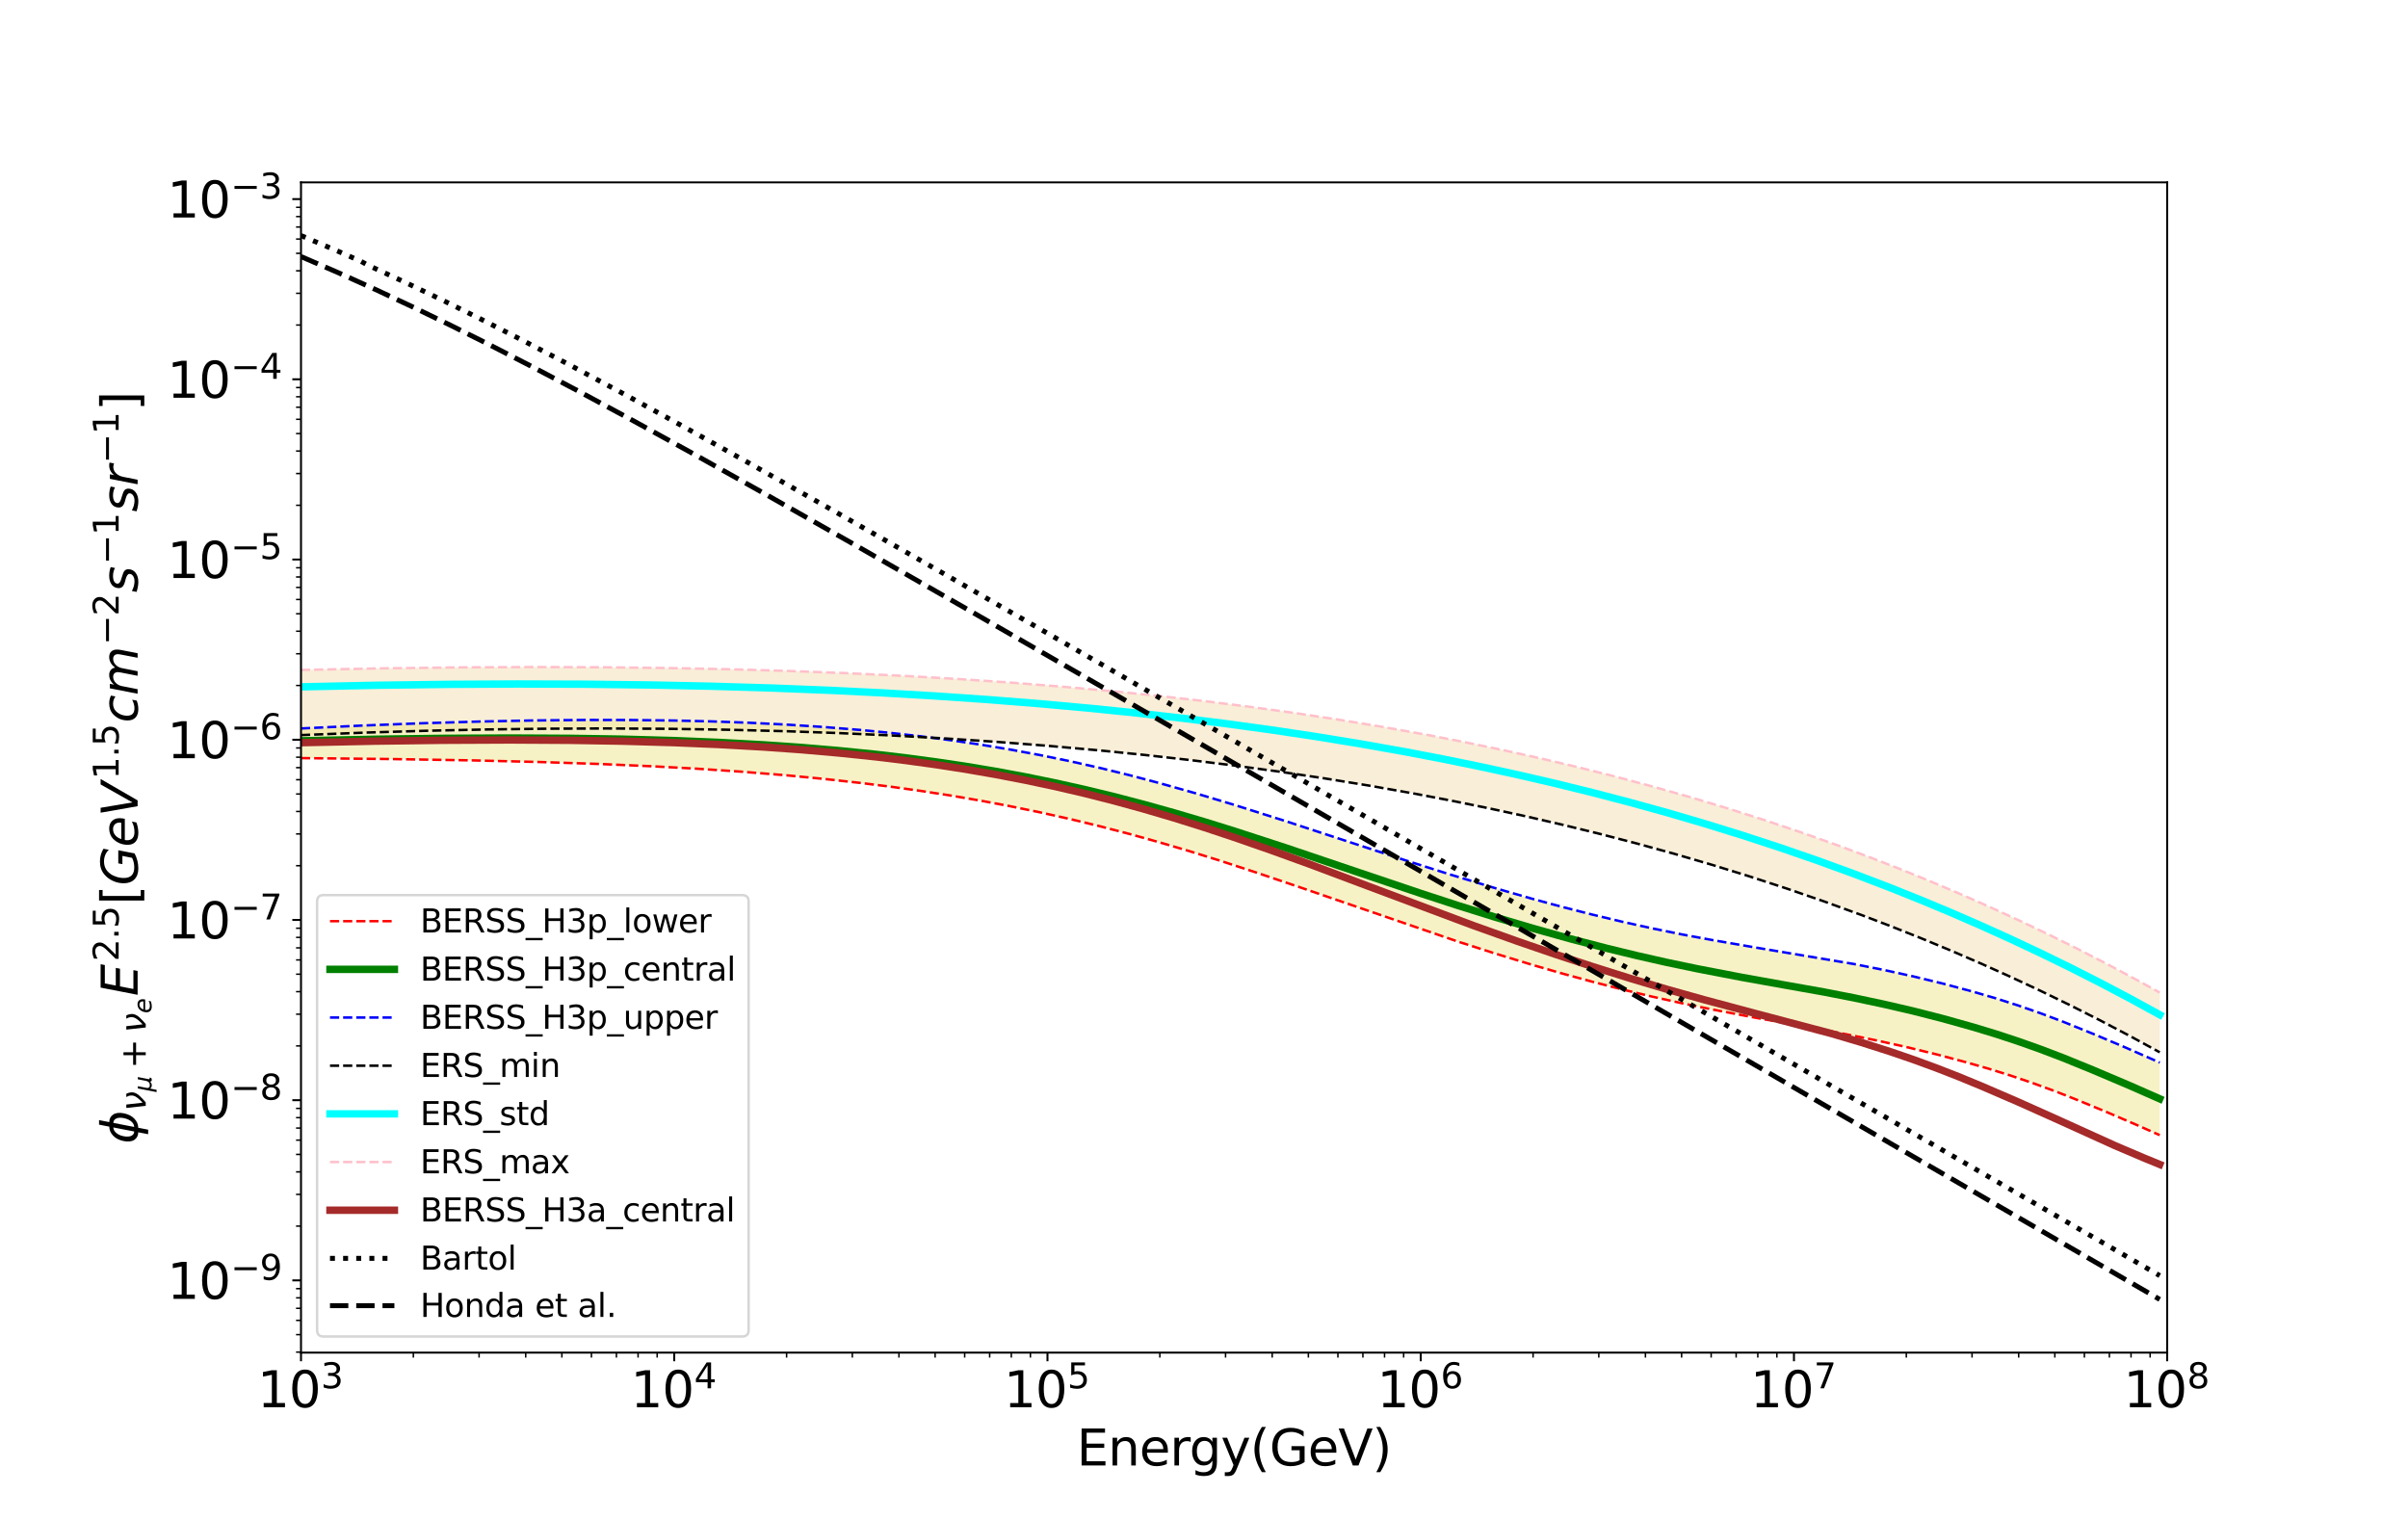 <?xml version="1.0" encoding="utf-8" standalone="no"?>
<!DOCTYPE svg PUBLIC "-//W3C//DTD SVG 1.1//EN"
  "http://www.w3.org/Graphics/SVG/1.1/DTD/svg11.dtd">
<svg xmlns:xlink="http://www.w3.org/1999/xlink" width="972pt" height="613.44pt" viewBox="0 0 972 613.44" xmlns="http://www.w3.org/2000/svg" version="1.1">
 <defs>
  <style type="text/css">*{stroke-linejoin: round; stroke-linecap: butt}</style>
 </defs>
 <g id="figure_1">
  <g id="patch_1">
   <path d="M 0 613.44 
L 972 613.44 
L 972 0 
L 0 0 
z
" style="fill: #ffffff"/>
  </g>
  <g id="axes_1">
   <g id="patch_2">
    <path d="M 121.5 545.962 
L 874.8 545.962 
L 874.8 73.613 
L 121.5 73.613 
z
" style="fill: #ffffff"/>
   </g>
   <g id="PolyCollection_1">
    <path d="M 121.5 296.706 
L 121.5 270.418 
L 124.513 270.349 
L 127.526 270.282 
L 130.54 270.217 
L 133.553 270.153 
L 136.566 270.092 
L 139.579 270.032 
L 142.592 269.975 
L 145.606 269.919 
L 148.619 269.866 
L 151.632 269.815 
L 154.645 269.765 
L 157.658 269.718 
L 160.672 269.673 
L 163.685 269.63 
L 166.698 269.589 
L 169.711 269.551 
L 172.724 269.514 
L 175.738 269.48 
L 178.751 269.448 
L 181.764 269.418 
L 184.777 269.391 
L 187.79 269.365 
L 190.804 269.342 
L 193.817 269.322 
L 196.83 269.304 
L 199.843 269.288 
L 202.856 269.274 
L 205.87 269.263 
L 208.883 269.255 
L 211.896 269.248 
L 214.909 269.245 
L 217.922 269.244 
L 220.936 269.245 
L 223.949 269.249 
L 226.962 269.255 
L 229.975 269.265 
L 232.988 269.276 
L 236.002 269.291 
L 239.015 269.308 
L 242.028 269.328 
L 245.041 269.35 
L 248.054 269.376 
L 251.068 269.404 
L 254.081 269.435 
L 257.094 269.469 
L 260.107 269.505 
L 263.12 269.545 
L 266.134 269.588 
L 269.147 269.633 
L 272.16 269.682 
L 275.173 269.733 
L 278.186 269.788 
L 281.2 269.845 
L 284.213 269.906 
L 287.226 269.97 
L 290.239 270.037 
L 293.252 270.108 
L 296.266 270.181 
L 299.279 270.258 
L 302.292 270.338 
L 305.305 270.422 
L 308.318 270.509 
L 311.332 270.599 
L 314.345 270.693 
L 317.358 270.79 
L 320.371 270.891 
L 323.384 270.995 
L 326.398 271.103 
L 329.411 271.214 
L 332.424 271.329 
L 335.437 271.448 
L 338.45 271.571 
L 341.464 271.697 
L 344.477 271.827 
L 347.49 271.961 
L 350.503 272.099 
L 353.516 272.24 
L 356.53 272.386 
L 359.543 272.536 
L 362.556 272.689 
L 365.569 272.847 
L 368.582 273.009 
L 371.596 273.175 
L 374.609 273.345 
L 377.622 273.52 
L 380.635 273.698 
L 383.648 273.881 
L 386.662 274.068 
L 389.675 274.26 
L 392.688 274.456 
L 395.701 274.657 
L 398.714 274.862 
L 401.728 275.072 
L 404.741 275.286 
L 407.754 275.505 
L 410.767 275.729 
L 413.78 275.957 
L 416.794 276.191 
L 419.807 276.429 
L 422.82 276.672 
L 425.833 276.919 
L 428.846 277.172 
L 431.86 277.43 
L 434.873 277.693 
L 437.886 277.961 
L 440.899 278.234 
L 443.912 278.512 
L 446.926 278.796 
L 449.939 279.085 
L 452.952 279.379 
L 455.965 279.679 
L 458.978 279.984 
L 461.992 280.295 
L 465.005 280.611 
L 468.018 280.933 
L 471.031 281.26 
L 474.044 281.593 
L 477.058 281.932 
L 480.071 282.277 
L 483.084 282.628 
L 486.097 282.984 
L 489.11 283.347 
L 492.124 283.715 
L 495.137 284.09 
L 498.15 284.47 
L 501.163 284.857 
L 504.176 285.251 
L 507.19 285.65 
L 510.203 286.056 
L 513.216 286.468 
L 516.229 286.887 
L 519.242 287.312 
L 522.256 287.744 
L 525.269 288.182 
L 528.282 288.627 
L 531.295 289.079 
L 534.308 289.538 
L 537.322 290.003 
L 540.335 290.476 
L 543.348 290.955 
L 546.361 291.441 
L 549.374 291.935 
L 552.388 292.436 
L 555.401 292.944 
L 558.414 293.459 
L 561.427 293.982 
L 564.44 294.512 
L 567.454 295.049 
L 570.467 295.595 
L 573.48 296.147 
L 576.493 296.708 
L 579.506 297.276 
L 582.52 297.852 
L 585.533 298.435 
L 588.546 299.027 
L 591.559 299.627 
L 594.572 300.234 
L 597.586 300.85 
L 600.599 301.474 
L 603.612 302.107 
L 606.625 302.747 
L 609.638 303.396 
L 612.652 304.054 
L 615.665 304.72 
L 618.678 305.394 
L 621.691 306.078 
L 624.704 306.77 
L 627.718 307.471 
L 630.731 308.18 
L 633.744 308.899 
L 636.757 309.627 
L 639.77 310.363 
L 642.784 311.109 
L 645.797 311.865 
L 648.81 312.629 
L 651.823 313.403 
L 654.836 314.186 
L 657.85 314.979 
L 660.863 315.782 
L 663.876 316.594 
L 666.889 317.416 
L 669.902 318.247 
L 672.916 319.089 
L 675.929 319.94 
L 678.942 320.802 
L 681.955 321.674 
L 684.968 322.556 
L 687.982 323.448 
L 690.995 324.351 
L 694.008 325.264 
L 697.021 326.187 
L 700.034 327.122 
L 703.048 328.066 
L 706.061 329.022 
L 709.074 329.989 
L 712.087 330.966 
L 715.1 331.954 
L 718.114 332.954 
L 721.127 333.965 
L 724.14 334.986 
L 727.153 336.02 
L 730.166 337.064 
L 733.18 338.12 
L 736.193 339.188 
L 739.206 340.268 
L 742.219 341.359 
L 745.232 342.462 
L 748.246 343.577 
L 751.259 344.704 
L 754.272 345.843 
L 757.285 346.994 
L 760.298 348.157 
L 763.312 349.333 
L 766.325 350.521 
L 769.338 351.722 
L 772.351 352.935 
L 775.364 354.162 
L 778.378 355.4 
L 781.391 356.652 
L 784.404 357.917 
L 787.417 359.195 
L 790.43 360.486 
L 793.444 361.79 
L 796.457 363.108 
L 799.47 364.439 
L 802.483 365.783 
L 805.496 367.141 
L 808.51 368.513 
L 811.523 369.899 
L 814.536 371.299 
L 817.549 372.712 
L 820.562 374.14 
L 823.576 375.582 
L 826.589 377.038 
L 829.602 378.508 
L 832.615 379.993 
L 835.628 381.493 
L 838.642 383.007 
L 841.655 384.536 
L 844.668 386.08 
L 847.681 387.639 
L 850.694 389.213 
L 853.708 390.802 
L 856.721 392.407 
L 859.734 394.026 
L 862.747 395.661 
L 865.76 397.312 
L 868.774 398.979 
L 871.787 400.661 
L 871.787 424.738 
L 871.787 424.738 
L 868.774 423.071 
L 865.76 421.42 
L 862.747 419.784 
L 859.734 418.164 
L 856.721 416.559 
L 853.708 414.97 
L 850.694 413.395 
L 847.681 411.836 
L 844.668 410.292 
L 841.655 408.762 
L 838.642 407.247 
L 835.628 405.747 
L 832.615 404.262 
L 829.602 402.791 
L 826.589 401.334 
L 823.576 399.891 
L 820.562 398.463 
L 817.549 397.049 
L 814.536 395.648 
L 811.523 394.262 
L 808.51 392.889 
L 805.496 391.529 
L 802.483 390.184 
L 799.47 388.851 
L 796.457 387.532 
L 793.444 386.227 
L 790.43 384.934 
L 787.417 383.654 
L 784.404 382.388 
L 781.391 381.134 
L 778.378 379.893 
L 775.364 378.665 
L 772.351 377.449 
L 769.338 376.246 
L 766.325 375.055 
L 763.312 373.876 
L 760.298 372.71 
L 757.285 371.556 
L 754.272 370.413 
L 751.259 369.283 
L 748.246 368.165 
L 745.232 367.058 
L 742.219 365.963 
L 739.206 364.879 
L 736.193 363.808 
L 733.18 362.747 
L 730.166 361.698 
L 727.153 360.66 
L 724.14 359.633 
L 721.127 358.617 
L 718.114 357.613 
L 715.1 356.619 
L 712.087 355.636 
L 709.074 354.664 
L 706.061 353.702 
L 703.048 352.751 
L 700.034 351.811 
L 697.021 350.881 
L 694.008 349.961 
L 690.995 349.052 
L 687.982 348.152 
L 684.968 347.263 
L 681.955 346.384 
L 678.942 345.515 
L 675.929 344.656 
L 672.916 343.806 
L 669.902 342.966 
L 666.889 342.136 
L 663.876 341.316 
L 660.863 340.505 
L 657.85 339.703 
L 654.836 338.911 
L 651.823 338.128 
L 648.81 337.354 
L 645.797 336.59 
L 642.784 335.834 
L 639.77 335.088 
L 636.757 334.35 
L 633.744 333.622 
L 630.731 332.902 
L 627.718 332.191 
L 624.704 331.488 
L 621.691 330.794 
L 618.678 330.109 
L 615.665 329.432 
L 612.652 328.763 
L 609.638 328.103 
L 606.625 327.451 
L 603.612 326.808 
L 600.599 326.172 
L 597.586 325.544 
L 594.572 324.925 
L 591.559 324.313 
L 588.546 323.71 
L 585.533 323.114 
L 582.52 322.526 
L 579.506 321.945 
L 576.493 321.373 
L 573.48 320.807 
L 570.467 320.25 
L 567.454 319.7 
L 564.44 319.157 
L 561.427 318.621 
L 558.414 318.093 
L 555.401 317.572 
L 552.388 317.058 
L 549.374 316.552 
L 546.361 316.052 
L 543.348 315.56 
L 540.335 315.074 
L 537.322 314.595 
L 534.308 314.124 
L 531.295 313.658 
L 528.282 313.2 
L 525.269 312.748 
L 522.256 312.303 
L 519.242 311.865 
L 516.229 311.433 
L 513.216 311.008 
L 510.203 310.589 
L 507.19 310.176 
L 504.176 309.77 
L 501.163 309.37 
L 498.15 308.976 
L 495.137 308.588 
L 492.124 308.207 
L 489.11 307.831 
L 486.097 307.462 
L 483.084 307.099 
L 480.071 306.741 
L 477.058 306.39 
L 474.044 306.044 
L 471.031 305.704 
L 468.018 305.37 
L 465.005 305.042 
L 461.992 304.719 
L 458.978 304.402 
L 455.965 304.091 
L 452.952 303.785 
L 449.939 303.484 
L 446.926 303.189 
L 443.912 302.9 
L 440.899 302.616 
L 437.886 302.337 
L 434.873 302.064 
L 431.86 301.795 
L 428.846 301.532 
L 425.833 301.274 
L 422.82 301.022 
L 419.807 300.774 
L 416.794 300.532 
L 413.78 300.294 
L 410.767 300.062 
L 407.754 299.834 
L 404.741 299.612 
L 401.728 299.394 
L 398.714 299.181 
L 395.701 298.973 
L 392.688 298.77 
L 389.675 298.571 
L 386.662 298.377 
L 383.648 298.188 
L 380.635 298.004 
L 377.622 297.824 
L 374.609 297.649 
L 371.596 297.478 
L 368.582 297.312 
L 365.569 297.15 
L 362.556 296.992 
L 359.543 296.84 
L 356.53 296.691 
L 353.516 296.547 
L 350.503 296.407 
L 347.49 296.272 
L 344.477 296.14 
L 341.464 296.013 
L 338.45 295.891 
L 335.437 295.772 
L 332.424 295.658 
L 329.411 295.547 
L 326.398 295.441 
L 323.384 295.339 
L 320.371 295.241 
L 317.358 295.147 
L 314.345 295.057 
L 311.332 294.971 
L 308.318 294.889 
L 305.305 294.811 
L 302.292 294.736 
L 299.279 294.666 
L 296.266 294.6 
L 293.252 294.537 
L 290.239 294.478 
L 287.226 294.423 
L 284.213 294.372 
L 281.2 294.324 
L 278.186 294.28 
L 275.173 294.24 
L 272.16 294.204 
L 269.147 294.171 
L 266.134 294.142 
L 263.12 294.116 
L 260.107 294.094 
L 257.094 294.076 
L 254.081 294.061 
L 251.068 294.05 
L 248.054 294.042 
L 245.041 294.038 
L 242.028 294.037 
L 239.015 294.04 
L 236.002 294.046 
L 232.988 294.056 
L 229.975 294.069 
L 226.962 294.086 
L 223.949 294.105 
L 220.936 294.129 
L 217.922 294.155 
L 214.909 294.185 
L 211.896 294.219 
L 208.883 294.255 
L 205.87 294.295 
L 202.856 294.338 
L 199.843 294.385 
L 196.83 294.435 
L 193.817 294.488 
L 190.804 294.544 
L 187.79 294.603 
L 184.777 294.666 
L 181.764 294.732 
L 178.751 294.801 
L 175.738 294.873 
L 172.724 294.949 
L 169.711 295.027 
L 166.698 295.109 
L 163.685 295.194 
L 160.672 295.282 
L 157.658 295.373 
L 154.645 295.467 
L 151.632 295.564 
L 148.619 295.665 
L 145.606 295.768 
L 142.592 295.875 
L 139.579 295.984 
L 136.566 296.097 
L 133.553 296.213 
L 130.54 296.331 
L 127.526 296.453 
L 124.513 296.578 
L 121.5 296.706 
z
" clip-path="url(#p69f0dca0c8)" style="fill: #f5deb3; fill-opacity: 0.5"/>
   </g>
   <g id="PolyCollection_2">
    <path d="M 121.5 294.034 
L 121.5 306.001 
L 124.513 306.025 
L 127.526 306.049 
L 130.54 306.075 
L 133.553 306.102 
L 136.566 306.131 
L 139.579 306.161 
L 142.592 306.193 
L 145.606 306.226 
L 148.619 306.261 
L 151.632 306.297 
L 154.645 306.334 
L 157.658 306.373 
L 160.672 306.414 
L 163.685 306.456 
L 166.698 306.5 
L 169.711 306.546 
L 172.724 306.594 
L 175.738 306.644 
L 178.751 306.696 
L 181.764 306.749 
L 184.777 306.805 
L 187.79 306.862 
L 190.804 306.922 
L 193.817 306.983 
L 196.83 307.046 
L 199.843 307.112 
L 202.856 307.181 
L 205.87 307.253 
L 208.883 307.328 
L 211.896 307.407 
L 214.909 307.488 
L 217.922 307.573 
L 220.936 307.661 
L 223.949 307.752 
L 226.962 307.847 
L 229.975 307.944 
L 232.988 308.045 
L 236.002 308.149 
L 239.015 308.257 
L 242.028 308.37 
L 245.041 308.488 
L 248.054 308.61 
L 251.068 308.737 
L 254.081 308.868 
L 257.094 309.004 
L 260.107 309.145 
L 263.12 309.29 
L 266.134 309.439 
L 269.147 309.593 
L 272.16 309.752 
L 275.173 309.916 
L 278.186 310.088 
L 281.2 310.266 
L 284.213 310.45 
L 287.226 310.642 
L 290.239 310.84 
L 293.252 311.045 
L 296.266 311.257 
L 299.279 311.476 
L 302.292 311.701 
L 305.305 311.933 
L 308.318 312.172 
L 311.332 312.418 
L 314.345 312.673 
L 317.358 312.936 
L 320.371 313.207 
L 323.384 313.487 
L 326.398 313.776 
L 329.411 314.073 
L 332.424 314.379 
L 335.437 314.693 
L 338.45 315.016 
L 341.464 315.348 
L 344.477 315.688 
L 347.49 316.036 
L 350.503 316.395 
L 353.516 316.765 
L 356.53 317.146 
L 359.543 317.539 
L 362.556 317.943 
L 365.569 318.358 
L 368.582 318.785 
L 371.596 319.223 
L 374.609 319.673 
L 377.622 320.134 
L 380.635 320.607 
L 383.648 321.09 
L 386.662 321.586 
L 389.675 322.094 
L 392.688 322.615 
L 395.701 323.149 
L 398.714 323.696 
L 401.728 324.256 
L 404.741 324.829 
L 407.754 325.415 
L 410.767 326.013 
L 413.78 326.625 
L 416.794 327.25 
L 419.807 327.887 
L 422.82 328.538 
L 425.833 329.202 
L 428.846 329.88 
L 431.86 330.573 
L 434.873 331.28 
L 437.886 332.001 
L 440.899 332.736 
L 443.912 333.486 
L 446.926 334.249 
L 449.939 335.027 
L 452.952 335.819 
L 455.965 336.626 
L 458.978 337.446 
L 461.992 338.281 
L 465.005 339.128 
L 468.018 339.986 
L 471.031 340.857 
L 474.044 341.74 
L 477.058 342.634 
L 480.071 343.541 
L 483.084 344.46 
L 486.097 345.39 
L 489.11 346.333 
L 492.124 347.287 
L 495.137 348.254 
L 498.15 349.232 
L 501.163 350.22 
L 504.176 351.213 
L 507.19 352.212 
L 510.203 353.217 
L 513.216 354.227 
L 516.229 355.243 
L 519.242 356.265 
L 522.256 357.293 
L 525.269 358.326 
L 528.282 359.366 
L 531.295 360.411 
L 534.308 361.461 
L 537.322 362.517 
L 540.335 363.571 
L 543.348 364.623 
L 546.361 365.673 
L 549.374 366.721 
L 552.388 367.767 
L 555.401 368.811 
L 558.414 369.852 
L 561.427 370.891 
L 564.44 371.928 
L 567.454 372.963 
L 570.467 373.996 
L 573.48 375.027 
L 576.493 376.052 
L 579.506 377.069 
L 582.52 378.077 
L 585.533 379.076 
L 588.546 380.067 
L 591.559 381.05 
L 594.572 382.023 
L 597.586 382.989 
L 600.599 383.946 
L 603.612 384.894 
L 606.625 385.833 
L 609.638 386.764 
L 612.652 387.687 
L 615.665 388.597 
L 618.678 389.497 
L 621.691 390.384 
L 624.704 391.26 
L 627.718 392.124 
L 630.731 392.977 
L 633.744 393.818 
L 636.757 394.647 
L 639.77 395.465 
L 642.784 396.271 
L 645.797 397.065 
L 648.81 397.847 
L 651.823 398.618 
L 654.836 399.374 
L 657.85 400.118 
L 660.863 400.848 
L 663.876 401.565 
L 666.889 402.268 
L 669.902 402.958 
L 672.916 403.635 
L 675.929 404.298 
L 678.942 404.948 
L 681.955 405.585 
L 684.968 406.208 
L 687.982 406.819 
L 690.995 407.421 
L 694.008 408.016 
L 697.021 408.604 
L 700.034 409.184 
L 703.048 409.757 
L 706.061 410.322 
L 709.074 410.88 
L 712.087 411.431 
L 715.1 411.974 
L 718.114 412.51 
L 721.127 413.038 
L 724.14 413.559 
L 727.153 414.082 
L 730.166 414.616 
L 733.18 415.16 
L 736.193 415.716 
L 739.206 416.283 
L 742.219 416.861 
L 745.232 417.45 
L 748.246 418.049 
L 751.259 418.66 
L 754.272 419.282 
L 757.285 419.915 
L 760.298 420.558 
L 763.312 421.214 
L 766.325 421.886 
L 769.338 422.575 
L 772.351 423.281 
L 775.364 424.005 
L 778.378 424.746 
L 781.391 425.503 
L 784.404 426.279 
L 787.417 427.071 
L 790.43 427.88 
L 793.444 428.707 
L 796.457 429.55 
L 799.47 430.411 
L 802.483 431.295 
L 805.496 432.205 
L 808.51 433.143 
L 811.523 434.109 
L 814.536 435.101 
L 817.549 436.122 
L 820.562 437.17 
L 823.576 438.245 
L 826.589 439.347 
L 829.602 440.477 
L 832.615 441.635 
L 835.628 442.82 
L 838.642 444.03 
L 841.655 445.255 
L 844.668 446.492 
L 847.681 447.742 
L 850.694 449.004 
L 853.708 450.278 
L 856.721 451.565 
L 859.734 452.864 
L 862.747 454.176 
L 865.76 455.5 
L 868.774 456.837 
L 871.787 458.186 
L 871.787 428.901 
L 871.787 428.901 
L 868.774 427.553 
L 865.76 426.216 
L 862.747 424.892 
L 859.734 423.58 
L 856.721 422.281 
L 853.708 420.993 
L 850.694 419.718 
L 847.681 418.454 
L 844.668 417.204 
L 841.655 415.965 
L 838.642 414.738 
L 835.628 413.526 
L 832.615 412.34 
L 829.602 411.181 
L 826.589 410.051 
L 823.576 408.949 
L 820.562 407.874 
L 817.549 406.828 
L 814.536 405.809 
L 811.523 404.819 
L 808.51 403.857 
L 805.496 402.922 
L 802.483 402.016 
L 799.47 401.138 
L 796.457 400.283 
L 793.444 399.446 
L 790.43 398.629 
L 787.417 397.83 
L 784.404 397.05 
L 781.391 396.289 
L 778.378 395.546 
L 775.364 394.822 
L 772.351 394.117 
L 769.338 393.43 
L 766.325 392.763 
L 763.312 392.113 
L 760.298 391.482 
L 757.285 390.865 
L 754.272 390.261 
L 751.259 389.67 
L 748.246 389.092 
L 745.232 388.528 
L 742.219 387.976 
L 739.206 387.438 
L 736.193 386.913 
L 733.18 386.401 
L 730.166 385.902 
L 727.153 385.416 
L 724.14 384.943 
L 721.127 384.474 
L 718.114 383.997 
L 715.1 383.514 
L 712.087 383.025 
L 709.074 382.528 
L 706.061 382.025 
L 703.048 381.515 
L 700.034 380.998 
L 697.021 380.474 
L 694.008 379.944 
L 690.995 379.406 
L 687.982 378.862 
L 684.968 378.311 
L 681.955 377.746 
L 678.942 377.168 
L 675.929 376.577 
L 672.916 375.972 
L 669.902 375.353 
L 666.889 374.72 
L 663.876 374.074 
L 660.863 373.414 
L 657.85 372.741 
L 654.836 372.053 
L 651.823 371.353 
L 648.81 370.639 
L 645.797 369.911 
L 642.784 369.173 
L 639.77 368.422 
L 636.757 367.659 
L 633.744 366.885 
L 630.731 366.099 
L 627.718 365.301 
L 624.704 364.491 
L 621.691 363.67 
L 618.678 362.836 
L 615.665 361.991 
L 612.652 361.134 
L 609.638 360.265 
L 606.625 359.389 
L 603.612 358.505 
L 600.599 357.613 
L 597.586 356.713 
L 594.572 355.806 
L 591.559 354.89 
L 588.546 353.968 
L 585.533 353.037 
L 582.52 352.099 
L 579.506 351.153 
L 576.493 350.199 
L 573.48 349.238 
L 570.467 348.271 
L 567.454 347.302 
L 564.44 346.329 
L 561.427 345.354 
L 558.414 344.376 
L 555.401 343.396 
L 552.388 342.412 
L 549.374 341.426 
L 546.361 340.436 
L 543.348 339.444 
L 540.335 338.449 
L 537.322 337.452 
L 534.308 336.452 
L 531.295 335.457 
L 528.282 334.467 
L 525.269 333.482 
L 522.256 332.503 
L 519.242 331.529 
L 516.229 330.56 
L 513.216 329.596 
L 510.203 328.638 
L 507.19 327.685 
L 504.176 326.737 
L 501.163 325.795 
L 498.15 324.858 
L 495.137 323.929 
L 492.124 323.012 
L 489.11 322.106 
L 486.097 321.211 
L 483.084 320.328 
L 480.071 319.457 
L 477.058 318.596 
L 474.044 317.748 
L 471.031 316.91 
L 468.018 316.085 
L 465.005 315.27 
L 461.992 314.467 
L 458.978 313.676 
L 455.965 312.899 
L 452.952 312.138 
L 449.939 311.393 
L 446.926 310.662 
L 443.912 309.947 
L 440.899 309.247 
L 437.886 308.563 
L 434.873 307.893 
L 431.86 307.239 
L 428.846 306.601 
L 425.833 305.977 
L 422.82 305.369 
L 419.807 304.776 
L 416.794 304.197 
L 413.78 303.632 
L 410.767 303.081 
L 407.754 302.545 
L 404.741 302.022 
L 401.728 301.514 
L 398.714 301.02 
L 395.701 300.54 
L 392.688 300.074 
L 389.675 299.623 
L 386.662 299.185 
L 383.648 298.762 
L 380.635 298.351 
L 377.622 297.953 
L 374.609 297.568 
L 371.596 297.194 
L 368.582 296.834 
L 365.569 296.485 
L 362.556 296.15 
L 359.543 295.826 
L 356.53 295.515 
L 353.516 295.217 
L 350.503 294.931 
L 347.49 294.658 
L 344.477 294.395 
L 341.464 294.142 
L 338.45 293.899 
L 335.437 293.666 
L 332.424 293.442 
L 329.411 293.228 
L 326.398 293.023 
L 323.384 292.828 
L 320.371 292.643 
L 317.358 292.467 
L 314.345 292.301 
L 311.332 292.145 
L 308.318 291.998 
L 305.305 291.859 
L 302.292 291.727 
L 299.279 291.603 
L 296.266 291.488 
L 293.252 291.379 
L 290.239 291.278 
L 287.226 291.185 
L 284.213 291.1 
L 281.2 291.022 
L 278.186 290.952 
L 275.173 290.889 
L 272.16 290.834 
L 269.147 290.786 
L 266.134 290.743 
L 263.12 290.705 
L 260.107 290.673 
L 257.094 290.646 
L 254.081 290.624 
L 251.068 290.608 
L 248.054 290.596 
L 245.041 290.591 
L 242.028 290.59 
L 239.015 290.595 
L 236.002 290.605 
L 232.988 290.62 
L 229.975 290.64 
L 226.962 290.664 
L 223.949 290.693 
L 220.936 290.727 
L 217.922 290.765 
L 214.909 290.808 
L 211.896 290.855 
L 208.883 290.907 
L 205.87 290.964 
L 202.856 291.026 
L 199.843 291.091 
L 196.83 291.162 
L 193.817 291.236 
L 190.804 291.314 
L 187.79 291.396 
L 184.777 291.48 
L 181.764 291.568 
L 178.751 291.66 
L 175.738 291.754 
L 172.724 291.853 
L 169.711 291.954 
L 166.698 292.059 
L 163.685 292.168 
L 160.672 292.279 
L 157.658 292.394 
L 154.645 292.513 
L 151.632 292.634 
L 148.619 292.76 
L 145.606 292.888 
L 142.592 293.02 
L 139.579 293.155 
L 136.566 293.293 
L 133.553 293.434 
L 130.54 293.579 
L 127.526 293.728 
L 124.513 293.879 
L 121.5 294.034 
z
" clip-path="url(#p69f0dca0c8)" style="fill: #f0e68c; fill-opacity: 0.5"/>
   </g>
   <g id="matplotlib.axis_1">
    <g id="xtick_1">
     <g id="line2d_1">
      <defs>
       <path id="mb226777972" d="M 0 0 
L 0 3.5 
" style="stroke: #000000; stroke-width: 0.8"/>
      </defs>
      <g>
       <use xlink:href="#mb226777972" x="121.5" y="545.962" style="stroke: #000000; stroke-width: 0.8"/>
      </g>
     </g>
     <g id="text_1">
      <!-- $\mathdefault{10^{3}}$ -->
      <g transform="translate(103.9 568.158)scale(0.2 -0.2)">
       <defs>
        <path id="DejaVuSans-31" d="M 794 531 
L 1825 531 
L 1825 4091 
L 703 3866 
L 703 4441 
L 1819 4666 
L 2450 4666 
L 2450 531 
L 3481 531 
L 3481 0 
L 794 0 
L 794 531 
z
" transform="scale(0.016)"/>
        <path id="DejaVuSans-30" d="M 2034 4250 
Q 1547 4250 1301 3770 
Q 1056 3291 1056 2328 
Q 1056 1369 1301 889 
Q 1547 409 2034 409 
Q 2525 409 2770 889 
Q 3016 1369 3016 2328 
Q 3016 3291 2770 3770 
Q 2525 4250 2034 4250 
z
M 2034 4750 
Q 2819 4750 3233 4129 
Q 3647 3509 3647 2328 
Q 3647 1150 3233 529 
Q 2819 -91 2034 -91 
Q 1250 -91 836 529 
Q 422 1150 422 2328 
Q 422 3509 836 4129 
Q 1250 4750 2034 4750 
z
" transform="scale(0.016)"/>
        <path id="DejaVuSans-33" d="M 2597 2516 
Q 3050 2419 3304 2112 
Q 3559 1806 3559 1356 
Q 3559 666 3084 287 
Q 2609 -91 1734 -91 
Q 1441 -91 1130 -33 
Q 819 25 488 141 
L 488 750 
Q 750 597 1062 519 
Q 1375 441 1716 441 
Q 2309 441 2620 675 
Q 2931 909 2931 1356 
Q 2931 1769 2642 2001 
Q 2353 2234 1838 2234 
L 1294 2234 
L 1294 2753 
L 1863 2753 
Q 2328 2753 2575 2939 
Q 2822 3125 2822 3475 
Q 2822 3834 2567 4026 
Q 2313 4219 1838 4219 
Q 1578 4219 1281 4162 
Q 984 4106 628 3988 
L 628 4550 
Q 988 4650 1302 4700 
Q 1616 4750 1894 4750 
Q 2613 4750 3031 4423 
Q 3450 4097 3450 3541 
Q 3450 3153 3228 2886 
Q 3006 2619 2597 2516 
z
" transform="scale(0.016)"/>
       </defs>
       <use xlink:href="#DejaVuSans-31" transform="translate(0 0.766)"/>
       <use xlink:href="#DejaVuSans-30" transform="translate(63.623 0.766)"/>
       <use xlink:href="#DejaVuSans-33" transform="translate(128.203 39.047)scale(0.7)"/>
      </g>
     </g>
    </g>
    <g id="xtick_2">
     <g id="line2d_2">
      <g>
       <use xlink:href="#mb226777972" x="272.16" y="545.962" style="stroke: #000000; stroke-width: 0.8"/>
      </g>
     </g>
     <g id="text_2">
      <!-- $\mathdefault{10^{4}}$ -->
      <g transform="translate(254.56 568.158)scale(0.2 -0.2)">
       <defs>
        <path id="DejaVuSans-34" d="M 2419 4116 
L 825 1625 
L 2419 1625 
L 2419 4116 
z
M 2253 4666 
L 3047 4666 
L 3047 1625 
L 3713 1625 
L 3713 1100 
L 3047 1100 
L 3047 0 
L 2419 0 
L 2419 1100 
L 313 1100 
L 313 1709 
L 2253 4666 
z
" transform="scale(0.016)"/>
       </defs>
       <use xlink:href="#DejaVuSans-31" transform="translate(0 0.684)"/>
       <use xlink:href="#DejaVuSans-30" transform="translate(63.623 0.684)"/>
       <use xlink:href="#DejaVuSans-34" transform="translate(128.203 38.966)scale(0.7)"/>
      </g>
     </g>
    </g>
    <g id="xtick_3">
     <g id="line2d_3">
      <g>
       <use xlink:href="#mb226777972" x="422.82" y="545.962" style="stroke: #000000; stroke-width: 0.8"/>
      </g>
     </g>
     <g id="text_3">
      <!-- $\mathdefault{10^{5}}$ -->
      <g transform="translate(405.22 568.158)scale(0.2 -0.2)">
       <defs>
        <path id="DejaVuSans-35" d="M 691 4666 
L 3169 4666 
L 3169 4134 
L 1269 4134 
L 1269 2991 
Q 1406 3038 1543 3061 
Q 1681 3084 1819 3084 
Q 2600 3084 3056 2656 
Q 3513 2228 3513 1497 
Q 3513 744 3044 326 
Q 2575 -91 1722 -91 
Q 1428 -91 1123 -41 
Q 819 9 494 109 
L 494 744 
Q 775 591 1075 516 
Q 1375 441 1709 441 
Q 2250 441 2565 725 
Q 2881 1009 2881 1497 
Q 2881 1984 2565 2268 
Q 2250 2553 1709 2553 
Q 1456 2553 1204 2497 
Q 953 2441 691 2322 
L 691 4666 
z
" transform="scale(0.016)"/>
       </defs>
       <use xlink:href="#DejaVuSans-31" transform="translate(0 0.684)"/>
       <use xlink:href="#DejaVuSans-30" transform="translate(63.623 0.684)"/>
       <use xlink:href="#DejaVuSans-35" transform="translate(128.203 38.966)scale(0.7)"/>
      </g>
     </g>
    </g>
    <g id="xtick_4">
     <g id="line2d_4">
      <g>
       <use xlink:href="#mb226777972" x="573.48" y="545.962" style="stroke: #000000; stroke-width: 0.8"/>
      </g>
     </g>
     <g id="text_4">
      <!-- $\mathdefault{10^{6}}$ -->
      <g transform="translate(555.88 568.158)scale(0.2 -0.2)">
       <defs>
        <path id="DejaVuSans-36" d="M 2113 2584 
Q 1688 2584 1439 2293 
Q 1191 2003 1191 1497 
Q 1191 994 1439 701 
Q 1688 409 2113 409 
Q 2538 409 2786 701 
Q 3034 994 3034 1497 
Q 3034 2003 2786 2293 
Q 2538 2584 2113 2584 
z
M 3366 4563 
L 3366 3988 
Q 3128 4100 2886 4159 
Q 2644 4219 2406 4219 
Q 1781 4219 1451 3797 
Q 1122 3375 1075 2522 
Q 1259 2794 1537 2939 
Q 1816 3084 2150 3084 
Q 2853 3084 3261 2657 
Q 3669 2231 3669 1497 
Q 3669 778 3244 343 
Q 2819 -91 2113 -91 
Q 1303 -91 875 529 
Q 447 1150 447 2328 
Q 447 3434 972 4092 
Q 1497 4750 2381 4750 
Q 2619 4750 2861 4703 
Q 3103 4656 3366 4563 
z
" transform="scale(0.016)"/>
       </defs>
       <use xlink:href="#DejaVuSans-31" transform="translate(0 0.766)"/>
       <use xlink:href="#DejaVuSans-30" transform="translate(63.623 0.766)"/>
       <use xlink:href="#DejaVuSans-36" transform="translate(128.203 39.047)scale(0.7)"/>
      </g>
     </g>
    </g>
    <g id="xtick_5">
     <g id="line2d_5">
      <g>
       <use xlink:href="#mb226777972" x="724.14" y="545.962" style="stroke: #000000; stroke-width: 0.8"/>
      </g>
     </g>
     <g id="text_5">
      <!-- $\mathdefault{10^{7}}$ -->
      <g transform="translate(706.54 568.158)scale(0.2 -0.2)">
       <defs>
        <path id="DejaVuSans-37" d="M 525 4666 
L 3525 4666 
L 3525 4397 
L 1831 0 
L 1172 0 
L 2766 4134 
L 525 4134 
L 525 4666 
z
" transform="scale(0.016)"/>
       </defs>
       <use xlink:href="#DejaVuSans-31" transform="translate(0 0.684)"/>
       <use xlink:href="#DejaVuSans-30" transform="translate(63.623 0.684)"/>
       <use xlink:href="#DejaVuSans-37" transform="translate(128.203 38.966)scale(0.7)"/>
      </g>
     </g>
    </g>
    <g id="xtick_6">
     <g id="line2d_6">
      <g>
       <use xlink:href="#mb226777972" x="874.8" y="545.962" style="stroke: #000000; stroke-width: 0.8"/>
      </g>
     </g>
     <g id="text_6">
      <!-- $\mathdefault{10^{8}}$ -->
      <g transform="translate(857.2 568.158)scale(0.2 -0.2)">
       <defs>
        <path id="DejaVuSans-38" d="M 2034 2216 
Q 1584 2216 1326 1975 
Q 1069 1734 1069 1313 
Q 1069 891 1326 650 
Q 1584 409 2034 409 
Q 2484 409 2743 651 
Q 3003 894 3003 1313 
Q 3003 1734 2745 1975 
Q 2488 2216 2034 2216 
z
M 1403 2484 
Q 997 2584 770 2862 
Q 544 3141 544 3541 
Q 544 4100 942 4425 
Q 1341 4750 2034 4750 
Q 2731 4750 3128 4425 
Q 3525 4100 3525 3541 
Q 3525 3141 3298 2862 
Q 3072 2584 2669 2484 
Q 3125 2378 3379 2068 
Q 3634 1759 3634 1313 
Q 3634 634 3220 271 
Q 2806 -91 2034 -91 
Q 1263 -91 848 271 
Q 434 634 434 1313 
Q 434 1759 690 2068 
Q 947 2378 1403 2484 
z
M 1172 3481 
Q 1172 3119 1398 2916 
Q 1625 2713 2034 2713 
Q 2441 2713 2670 2916 
Q 2900 3119 2900 3481 
Q 2900 3844 2670 4047 
Q 2441 4250 2034 4250 
Q 1625 4250 1398 4047 
Q 1172 3844 1172 3481 
z
" transform="scale(0.016)"/>
       </defs>
       <use xlink:href="#DejaVuSans-31" transform="translate(0 0.766)"/>
       <use xlink:href="#DejaVuSans-30" transform="translate(63.623 0.766)"/>
       <use xlink:href="#DejaVuSans-38" transform="translate(128.203 39.047)scale(0.7)"/>
      </g>
     </g>
    </g>
    <g id="xtick_7">
     <g id="line2d_7">
      <defs>
       <path id="m35309b5130" d="M 0 0 
L 0 2 
" style="stroke: #000000; stroke-width: 0.6"/>
      </defs>
      <g>
       <use xlink:href="#m35309b5130" x="166.853" y="545.962" style="stroke: #000000; stroke-width: 0.6"/>
      </g>
     </g>
    </g>
    <g id="xtick_8">
     <g id="line2d_8">
      <g>
       <use xlink:href="#m35309b5130" x="193.383" y="545.962" style="stroke: #000000; stroke-width: 0.6"/>
      </g>
     </g>
    </g>
    <g id="xtick_9">
     <g id="line2d_9">
      <g>
       <use xlink:href="#m35309b5130" x="212.206" y="545.962" style="stroke: #000000; stroke-width: 0.6"/>
      </g>
     </g>
    </g>
    <g id="xtick_10">
     <g id="line2d_10">
      <g>
       <use xlink:href="#m35309b5130" x="226.807" y="545.962" style="stroke: #000000; stroke-width: 0.6"/>
      </g>
     </g>
    </g>
    <g id="xtick_11">
     <g id="line2d_11">
      <g>
       <use xlink:href="#m35309b5130" x="238.736" y="545.962" style="stroke: #000000; stroke-width: 0.6"/>
      </g>
     </g>
    </g>
    <g id="xtick_12">
     <g id="line2d_12">
      <g>
       <use xlink:href="#m35309b5130" x="248.822" y="545.962" style="stroke: #000000; stroke-width: 0.6"/>
      </g>
     </g>
    </g>
    <g id="xtick_13">
     <g id="line2d_13">
      <g>
       <use xlink:href="#m35309b5130" x="257.56" y="545.962" style="stroke: #000000; stroke-width: 0.6"/>
      </g>
     </g>
    </g>
    <g id="xtick_14">
     <g id="line2d_14">
      <g>
       <use xlink:href="#m35309b5130" x="265.266" y="545.962" style="stroke: #000000; stroke-width: 0.6"/>
      </g>
     </g>
    </g>
    <g id="xtick_15">
     <g id="line2d_15">
      <g>
       <use xlink:href="#m35309b5130" x="317.513" y="545.962" style="stroke: #000000; stroke-width: 0.6"/>
      </g>
     </g>
    </g>
    <g id="xtick_16">
     <g id="line2d_16">
      <g>
       <use xlink:href="#m35309b5130" x="344.043" y="545.962" style="stroke: #000000; stroke-width: 0.6"/>
      </g>
     </g>
    </g>
    <g id="xtick_17">
     <g id="line2d_17">
      <g>
       <use xlink:href="#m35309b5130" x="362.866" y="545.962" style="stroke: #000000; stroke-width: 0.6"/>
      </g>
     </g>
    </g>
    <g id="xtick_18">
     <g id="line2d_18">
      <g>
       <use xlink:href="#m35309b5130" x="377.467" y="545.962" style="stroke: #000000; stroke-width: 0.6"/>
      </g>
     </g>
    </g>
    <g id="xtick_19">
     <g id="line2d_19">
      <g>
       <use xlink:href="#m35309b5130" x="389.396" y="545.962" style="stroke: #000000; stroke-width: 0.6"/>
      </g>
     </g>
    </g>
    <g id="xtick_20">
     <g id="line2d_20">
      <g>
       <use xlink:href="#m35309b5130" x="399.482" y="545.962" style="stroke: #000000; stroke-width: 0.6"/>
      </g>
     </g>
    </g>
    <g id="xtick_21">
     <g id="line2d_21">
      <g>
       <use xlink:href="#m35309b5130" x="408.22" y="545.962" style="stroke: #000000; stroke-width: 0.6"/>
      </g>
     </g>
    </g>
    <g id="xtick_22">
     <g id="line2d_22">
      <g>
       <use xlink:href="#m35309b5130" x="415.926" y="545.962" style="stroke: #000000; stroke-width: 0.6"/>
      </g>
     </g>
    </g>
    <g id="xtick_23">
     <g id="line2d_23">
      <g>
       <use xlink:href="#m35309b5130" x="468.173" y="545.962" style="stroke: #000000; stroke-width: 0.6"/>
      </g>
     </g>
    </g>
    <g id="xtick_24">
     <g id="line2d_24">
      <g>
       <use xlink:href="#m35309b5130" x="494.703" y="545.962" style="stroke: #000000; stroke-width: 0.6"/>
      </g>
     </g>
    </g>
    <g id="xtick_25">
     <g id="line2d_25">
      <g>
       <use xlink:href="#m35309b5130" x="513.526" y="545.962" style="stroke: #000000; stroke-width: 0.6"/>
      </g>
     </g>
    </g>
    <g id="xtick_26">
     <g id="line2d_26">
      <g>
       <use xlink:href="#m35309b5130" x="528.127" y="545.962" style="stroke: #000000; stroke-width: 0.6"/>
      </g>
     </g>
    </g>
    <g id="xtick_27">
     <g id="line2d_27">
      <g>
       <use xlink:href="#m35309b5130" x="540.056" y="545.962" style="stroke: #000000; stroke-width: 0.6"/>
      </g>
     </g>
    </g>
    <g id="xtick_28">
     <g id="line2d_28">
      <g>
       <use xlink:href="#m35309b5130" x="550.142" y="545.962" style="stroke: #000000; stroke-width: 0.6"/>
      </g>
     </g>
    </g>
    <g id="xtick_29">
     <g id="line2d_29">
      <g>
       <use xlink:href="#m35309b5130" x="558.88" y="545.962" style="stroke: #000000; stroke-width: 0.6"/>
      </g>
     </g>
    </g>
    <g id="xtick_30">
     <g id="line2d_30">
      <g>
       <use xlink:href="#m35309b5130" x="566.586" y="545.962" style="stroke: #000000; stroke-width: 0.6"/>
      </g>
     </g>
    </g>
    <g id="xtick_31">
     <g id="line2d_31">
      <g>
       <use xlink:href="#m35309b5130" x="618.833" y="545.962" style="stroke: #000000; stroke-width: 0.6"/>
      </g>
     </g>
    </g>
    <g id="xtick_32">
     <g id="line2d_32">
      <g>
       <use xlink:href="#m35309b5130" x="645.363" y="545.962" style="stroke: #000000; stroke-width: 0.6"/>
      </g>
     </g>
    </g>
    <g id="xtick_33">
     <g id="line2d_33">
      <g>
       <use xlink:href="#m35309b5130" x="664.186" y="545.962" style="stroke: #000000; stroke-width: 0.6"/>
      </g>
     </g>
    </g>
    <g id="xtick_34">
     <g id="line2d_34">
      <g>
       <use xlink:href="#m35309b5130" x="678.787" y="545.962" style="stroke: #000000; stroke-width: 0.6"/>
      </g>
     </g>
    </g>
    <g id="xtick_35">
     <g id="line2d_35">
      <g>
       <use xlink:href="#m35309b5130" x="690.716" y="545.962" style="stroke: #000000; stroke-width: 0.6"/>
      </g>
     </g>
    </g>
    <g id="xtick_36">
     <g id="line2d_36">
      <g>
       <use xlink:href="#m35309b5130" x="700.802" y="545.962" style="stroke: #000000; stroke-width: 0.6"/>
      </g>
     </g>
    </g>
    <g id="xtick_37">
     <g id="line2d_37">
      <g>
       <use xlink:href="#m35309b5130" x="709.54" y="545.962" style="stroke: #000000; stroke-width: 0.6"/>
      </g>
     </g>
    </g>
    <g id="xtick_38">
     <g id="line2d_38">
      <g>
       <use xlink:href="#m35309b5130" x="717.246" y="545.962" style="stroke: #000000; stroke-width: 0.6"/>
      </g>
     </g>
    </g>
    <g id="xtick_39">
     <g id="line2d_39">
      <g>
       <use xlink:href="#m35309b5130" x="769.493" y="545.962" style="stroke: #000000; stroke-width: 0.6"/>
      </g>
     </g>
    </g>
    <g id="xtick_40">
     <g id="line2d_40">
      <g>
       <use xlink:href="#m35309b5130" x="796.023" y="545.962" style="stroke: #000000; stroke-width: 0.6"/>
      </g>
     </g>
    </g>
    <g id="xtick_41">
     <g id="line2d_41">
      <g>
       <use xlink:href="#m35309b5130" x="814.846" y="545.962" style="stroke: #000000; stroke-width: 0.6"/>
      </g>
     </g>
    </g>
    <g id="xtick_42">
     <g id="line2d_42">
      <g>
       <use xlink:href="#m35309b5130" x="829.447" y="545.962" style="stroke: #000000; stroke-width: 0.6"/>
      </g>
     </g>
    </g>
    <g id="xtick_43">
     <g id="line2d_43">
      <g>
       <use xlink:href="#m35309b5130" x="841.376" y="545.962" style="stroke: #000000; stroke-width: 0.6"/>
      </g>
     </g>
    </g>
    <g id="xtick_44">
     <g id="line2d_44">
      <g>
       <use xlink:href="#m35309b5130" x="851.462" y="545.962" style="stroke: #000000; stroke-width: 0.6"/>
      </g>
     </g>
    </g>
    <g id="xtick_45">
     <g id="line2d_45">
      <g>
       <use xlink:href="#m35309b5130" x="860.2" y="545.962" style="stroke: #000000; stroke-width: 0.6"/>
      </g>
     </g>
    </g>
    <g id="xtick_46">
     <g id="line2d_46">
      <g>
       <use xlink:href="#m35309b5130" x="867.906" y="545.962" style="stroke: #000000; stroke-width: 0.6"/>
      </g>
     </g>
    </g>
    <g id="text_7">
     <!-- Energy(GeV) -->
     <g transform="translate(434.592 591.515)scale(0.2 -0.2)">
      <defs>
       <path id="DejaVuSans-45" d="M 628 4666 
L 3578 4666 
L 3578 4134 
L 1259 4134 
L 1259 2753 
L 3481 2753 
L 3481 2222 
L 1259 2222 
L 1259 531 
L 3634 531 
L 3634 0 
L 628 0 
L 628 4666 
z
" transform="scale(0.016)"/>
       <path id="DejaVuSans-6e" d="M 3513 2113 
L 3513 0 
L 2938 0 
L 2938 2094 
Q 2938 2591 2744 2837 
Q 2550 3084 2163 3084 
Q 1697 3084 1428 2787 
Q 1159 2491 1159 1978 
L 1159 0 
L 581 0 
L 581 3500 
L 1159 3500 
L 1159 2956 
Q 1366 3272 1645 3428 
Q 1925 3584 2291 3584 
Q 2894 3584 3203 3211 
Q 3513 2838 3513 2113 
z
" transform="scale(0.016)"/>
       <path id="DejaVuSans-65" d="M 3597 1894 
L 3597 1613 
L 953 1613 
Q 991 1019 1311 708 
Q 1631 397 2203 397 
Q 2534 397 2845 478 
Q 3156 559 3463 722 
L 3463 178 
Q 3153 47 2828 -22 
Q 2503 -91 2169 -91 
Q 1331 -91 842 396 
Q 353 884 353 1716 
Q 353 2575 817 3079 
Q 1281 3584 2069 3584 
Q 2775 3584 3186 3129 
Q 3597 2675 3597 1894 
z
M 3022 2063 
Q 3016 2534 2758 2815 
Q 2500 3097 2075 3097 
Q 1594 3097 1305 2825 
Q 1016 2553 972 2059 
L 3022 2063 
z
" transform="scale(0.016)"/>
       <path id="DejaVuSans-72" d="M 2631 2963 
Q 2534 3019 2420 3045 
Q 2306 3072 2169 3072 
Q 1681 3072 1420 2755 
Q 1159 2438 1159 1844 
L 1159 0 
L 581 0 
L 581 3500 
L 1159 3500 
L 1159 2956 
Q 1341 3275 1631 3429 
Q 1922 3584 2338 3584 
Q 2397 3584 2469 3576 
Q 2541 3569 2628 3553 
L 2631 2963 
z
" transform="scale(0.016)"/>
       <path id="DejaVuSans-67" d="M 2906 1791 
Q 2906 2416 2648 2759 
Q 2391 3103 1925 3103 
Q 1463 3103 1205 2759 
Q 947 2416 947 1791 
Q 947 1169 1205 825 
Q 1463 481 1925 481 
Q 2391 481 2648 825 
Q 2906 1169 2906 1791 
z
M 3481 434 
Q 3481 -459 3084 -895 
Q 2688 -1331 1869 -1331 
Q 1566 -1331 1297 -1286 
Q 1028 -1241 775 -1147 
L 775 -588 
Q 1028 -725 1275 -790 
Q 1522 -856 1778 -856 
Q 2344 -856 2625 -561 
Q 2906 -266 2906 331 
L 2906 616 
Q 2728 306 2450 153 
Q 2172 0 1784 0 
Q 1141 0 747 490 
Q 353 981 353 1791 
Q 353 2603 747 3093 
Q 1141 3584 1784 3584 
Q 2172 3584 2450 3431 
Q 2728 3278 2906 2969 
L 2906 3500 
L 3481 3500 
L 3481 434 
z
" transform="scale(0.016)"/>
       <path id="DejaVuSans-79" d="M 2059 -325 
Q 1816 -950 1584 -1140 
Q 1353 -1331 966 -1331 
L 506 -1331 
L 506 -850 
L 844 -850 
Q 1081 -850 1212 -737 
Q 1344 -625 1503 -206 
L 1606 56 
L 191 3500 
L 800 3500 
L 1894 763 
L 2988 3500 
L 3597 3500 
L 2059 -325 
z
" transform="scale(0.016)"/>
       <path id="DejaVuSans-28" d="M 1984 4856 
Q 1566 4138 1362 3434 
Q 1159 2731 1159 2009 
Q 1159 1288 1364 580 
Q 1569 -128 1984 -844 
L 1484 -844 
Q 1016 -109 783 600 
Q 550 1309 550 2009 
Q 550 2706 781 3412 
Q 1013 4119 1484 4856 
L 1984 4856 
z
" transform="scale(0.016)"/>
       <path id="DejaVuSans-47" d="M 3809 666 
L 3809 1919 
L 2778 1919 
L 2778 2438 
L 4434 2438 
L 4434 434 
Q 4069 175 3628 42 
Q 3188 -91 2688 -91 
Q 1594 -91 976 548 
Q 359 1188 359 2328 
Q 359 3472 976 4111 
Q 1594 4750 2688 4750 
Q 3144 4750 3555 4637 
Q 3966 4525 4313 4306 
L 4313 3634 
Q 3963 3931 3569 4081 
Q 3175 4231 2741 4231 
Q 1884 4231 1454 3753 
Q 1025 3275 1025 2328 
Q 1025 1384 1454 906 
Q 1884 428 2741 428 
Q 3075 428 3337 486 
Q 3600 544 3809 666 
z
" transform="scale(0.016)"/>
       <path id="DejaVuSans-56" d="M 1831 0 
L 50 4666 
L 709 4666 
L 2188 738 
L 3669 4666 
L 4325 4666 
L 2547 0 
L 1831 0 
z
" transform="scale(0.016)"/>
       <path id="DejaVuSans-29" d="M 513 4856 
L 1013 4856 
Q 1481 4119 1714 3412 
Q 1947 2706 1947 2009 
Q 1947 1309 1714 600 
Q 1481 -109 1013 -844 
L 513 -844 
Q 928 -128 1133 580 
Q 1338 1288 1338 2009 
Q 1338 2731 1133 3434 
Q 928 4138 513 4856 
z
" transform="scale(0.016)"/>
      </defs>
      <use xlink:href="#DejaVuSans-45"/>
      <use xlink:href="#DejaVuSans-6e" x="63.184"/>
      <use xlink:href="#DejaVuSans-65" x="126.562"/>
      <use xlink:href="#DejaVuSans-72" x="188.086"/>
      <use xlink:href="#DejaVuSans-67" x="227.449"/>
      <use xlink:href="#DejaVuSans-79" x="290.926"/>
      <use xlink:href="#DejaVuSans-28" x="350.105"/>
      <use xlink:href="#DejaVuSans-47" x="389.119"/>
      <use xlink:href="#DejaVuSans-65" x="466.609"/>
      <use xlink:href="#DejaVuSans-56" x="528.133"/>
      <use xlink:href="#DejaVuSans-29" x="596.541"/>
     </g>
    </g>
   </g>
   <g id="matplotlib.axis_2">
    <g id="ytick_1">
     <g id="line2d_47">
      <defs>
       <path id="m8644e97631" d="M 0 0 
L -3.5 0 
" style="stroke: #000000; stroke-width: 0.8"/>
      </defs>
      <g>
       <use xlink:href="#m8644e97631" x="121.5" y="516.808" style="stroke: #000000; stroke-width: 0.8"/>
      </g>
     </g>
     <g id="text_8">
      <!-- $\mathdefault{10^{-9}}$ -->
      <g transform="translate(67.5 524.407)scale(0.2 -0.2)">
       <defs>
        <path id="DejaVuSans-2212" d="M 678 2272 
L 4684 2272 
L 4684 1741 
L 678 1741 
L 678 2272 
z
" transform="scale(0.016)"/>
        <path id="DejaVuSans-39" d="M 703 97 
L 703 672 
Q 941 559 1184 500 
Q 1428 441 1663 441 
Q 2288 441 2617 861 
Q 2947 1281 2994 2138 
Q 2813 1869 2534 1725 
Q 2256 1581 1919 1581 
Q 1219 1581 811 2004 
Q 403 2428 403 3163 
Q 403 3881 828 4315 
Q 1253 4750 1959 4750 
Q 2769 4750 3195 4129 
Q 3622 3509 3622 2328 
Q 3622 1225 3098 567 
Q 2575 -91 1691 -91 
Q 1453 -91 1209 -44 
Q 966 3 703 97 
z
M 1959 2075 
Q 2384 2075 2632 2365 
Q 2881 2656 2881 3163 
Q 2881 3666 2632 3958 
Q 2384 4250 1959 4250 
Q 1534 4250 1286 3958 
Q 1038 3666 1038 3163 
Q 1038 2656 1286 2365 
Q 1534 2075 1959 2075 
z
" transform="scale(0.016)"/>
       </defs>
       <use xlink:href="#DejaVuSans-31" transform="translate(0 0.766)"/>
       <use xlink:href="#DejaVuSans-30" transform="translate(63.623 0.766)"/>
       <use xlink:href="#DejaVuSans-2212" transform="translate(128.203 39.047)scale(0.7)"/>
       <use xlink:href="#DejaVuSans-39" transform="translate(186.855 39.047)scale(0.7)"/>
      </g>
     </g>
    </g>
    <g id="ytick_2">
     <g id="line2d_48">
      <g>
       <use xlink:href="#m8644e97631" x="121.5" y="444.066" style="stroke: #000000; stroke-width: 0.8"/>
      </g>
     </g>
     <g id="text_9">
      <!-- $\mathdefault{10^{-8}}$ -->
      <g transform="translate(67.5 451.665)scale(0.2 -0.2)">
       <use xlink:href="#DejaVuSans-31" transform="translate(0 0.766)"/>
       <use xlink:href="#DejaVuSans-30" transform="translate(63.623 0.766)"/>
       <use xlink:href="#DejaVuSans-2212" transform="translate(128.203 39.047)scale(0.7)"/>
       <use xlink:href="#DejaVuSans-38" transform="translate(186.855 39.047)scale(0.7)"/>
      </g>
     </g>
    </g>
    <g id="ytick_3">
     <g id="line2d_49">
      <g>
       <use xlink:href="#m8644e97631" x="121.5" y="371.324" style="stroke: #000000; stroke-width: 0.8"/>
      </g>
     </g>
     <g id="text_10">
      <!-- $\mathdefault{10^{-7}}$ -->
      <g transform="translate(67.5 378.923)scale(0.2 -0.2)">
       <use xlink:href="#DejaVuSans-31" transform="translate(0 0.684)"/>
       <use xlink:href="#DejaVuSans-30" transform="translate(63.623 0.684)"/>
       <use xlink:href="#DejaVuSans-2212" transform="translate(128.203 38.966)scale(0.7)"/>
       <use xlink:href="#DejaVuSans-37" transform="translate(186.855 38.966)scale(0.7)"/>
      </g>
     </g>
    </g>
    <g id="ytick_4">
     <g id="line2d_50">
      <g>
       <use xlink:href="#m8644e97631" x="121.5" y="298.582" style="stroke: #000000; stroke-width: 0.8"/>
      </g>
     </g>
     <g id="text_11">
      <!-- $\mathdefault{10^{-6}}$ -->
      <g transform="translate(67.5 306.181)scale(0.2 -0.2)">
       <use xlink:href="#DejaVuSans-31" transform="translate(0 0.766)"/>
       <use xlink:href="#DejaVuSans-30" transform="translate(63.623 0.766)"/>
       <use xlink:href="#DejaVuSans-2212" transform="translate(128.203 39.047)scale(0.7)"/>
       <use xlink:href="#DejaVuSans-36" transform="translate(186.855 39.047)scale(0.7)"/>
      </g>
     </g>
    </g>
    <g id="ytick_5">
     <g id="line2d_51">
      <g>
       <use xlink:href="#m8644e97631" x="121.5" y="225.841" style="stroke: #000000; stroke-width: 0.8"/>
      </g>
     </g>
     <g id="text_12">
      <!-- $\mathdefault{10^{-5}}$ -->
      <g transform="translate(67.5 233.439)scale(0.2 -0.2)">
       <use xlink:href="#DejaVuSans-31" transform="translate(0 0.684)"/>
       <use xlink:href="#DejaVuSans-30" transform="translate(63.623 0.684)"/>
       <use xlink:href="#DejaVuSans-2212" transform="translate(128.203 38.966)scale(0.7)"/>
       <use xlink:href="#DejaVuSans-35" transform="translate(186.855 38.966)scale(0.7)"/>
      </g>
     </g>
    </g>
    <g id="ytick_6">
     <g id="line2d_52">
      <g>
       <use xlink:href="#m8644e97631" x="121.5" y="153.099" style="stroke: #000000; stroke-width: 0.8"/>
      </g>
     </g>
     <g id="text_13">
      <!-- $\mathdefault{10^{-4}}$ -->
      <g transform="translate(67.5 160.697)scale(0.2 -0.2)">
       <use xlink:href="#DejaVuSans-31" transform="translate(0 0.684)"/>
       <use xlink:href="#DejaVuSans-30" transform="translate(63.623 0.684)"/>
       <use xlink:href="#DejaVuSans-2212" transform="translate(128.203 38.966)scale(0.7)"/>
       <use xlink:href="#DejaVuSans-34" transform="translate(186.855 38.966)scale(0.7)"/>
      </g>
     </g>
    </g>
    <g id="ytick_7">
     <g id="line2d_53">
      <g>
       <use xlink:href="#m8644e97631" x="121.5" y="80.357" style="stroke: #000000; stroke-width: 0.8"/>
      </g>
     </g>
     <g id="text_14">
      <!-- $\mathdefault{10^{-3}}$ -->
      <g transform="translate(67.5 87.955)scale(0.2 -0.2)">
       <use xlink:href="#DejaVuSans-31" transform="translate(0 0.766)"/>
       <use xlink:href="#DejaVuSans-30" transform="translate(63.623 0.766)"/>
       <use xlink:href="#DejaVuSans-2212" transform="translate(128.203 39.047)scale(0.7)"/>
       <use xlink:href="#DejaVuSans-33" transform="translate(186.855 39.047)scale(0.7)"/>
      </g>
     </g>
    </g>
    <g id="ytick_8">
     <g id="line2d_54">
      <defs>
       <path id="m82b90cf76e" d="M 0 0 
L -2 0 
" style="stroke: #000000; stroke-width: 0.6"/>
      </defs>
      <g>
       <use xlink:href="#m82b90cf76e" x="121.5" y="545.755" style="stroke: #000000; stroke-width: 0.6"/>
      </g>
     </g>
    </g>
    <g id="ytick_9">
     <g id="line2d_55">
      <g>
       <use xlink:href="#m82b90cf76e" x="121.5" y="538.706" style="stroke: #000000; stroke-width: 0.6"/>
      </g>
     </g>
    </g>
    <g id="ytick_10">
     <g id="line2d_56">
      <g>
       <use xlink:href="#m82b90cf76e" x="121.5" y="532.946" style="stroke: #000000; stroke-width: 0.6"/>
      </g>
     </g>
    </g>
    <g id="ytick_11">
     <g id="line2d_57">
      <g>
       <use xlink:href="#m82b90cf76e" x="121.5" y="528.076" style="stroke: #000000; stroke-width: 0.6"/>
      </g>
     </g>
    </g>
    <g id="ytick_12">
     <g id="line2d_58">
      <g>
       <use xlink:href="#m82b90cf76e" x="121.5" y="523.858" style="stroke: #000000; stroke-width: 0.6"/>
      </g>
     </g>
    </g>
    <g id="ytick_13">
     <g id="line2d_59">
      <g>
       <use xlink:href="#m82b90cf76e" x="121.5" y="520.137" style="stroke: #000000; stroke-width: 0.6"/>
      </g>
     </g>
    </g>
    <g id="ytick_14">
     <g id="line2d_60">
      <g>
       <use xlink:href="#m82b90cf76e" x="121.5" y="494.911" style="stroke: #000000; stroke-width: 0.6"/>
      </g>
     </g>
    </g>
    <g id="ytick_15">
     <g id="line2d_61">
      <g>
       <use xlink:href="#m82b90cf76e" x="121.5" y="482.102" style="stroke: #000000; stroke-width: 0.6"/>
      </g>
     </g>
    </g>
    <g id="ytick_16">
     <g id="line2d_62">
      <g>
       <use xlink:href="#m82b90cf76e" x="121.5" y="473.013" style="stroke: #000000; stroke-width: 0.6"/>
      </g>
     </g>
    </g>
    <g id="ytick_17">
     <g id="line2d_63">
      <g>
       <use xlink:href="#m82b90cf76e" x="121.5" y="465.964" style="stroke: #000000; stroke-width: 0.6"/>
      </g>
     </g>
    </g>
    <g id="ytick_18">
     <g id="line2d_64">
      <g>
       <use xlink:href="#m82b90cf76e" x="121.5" y="460.204" style="stroke: #000000; stroke-width: 0.6"/>
      </g>
     </g>
    </g>
    <g id="ytick_19">
     <g id="line2d_65">
      <g>
       <use xlink:href="#m82b90cf76e" x="121.5" y="455.334" style="stroke: #000000; stroke-width: 0.6"/>
      </g>
     </g>
    </g>
    <g id="ytick_20">
     <g id="line2d_66">
      <g>
       <use xlink:href="#m82b90cf76e" x="121.5" y="451.116" style="stroke: #000000; stroke-width: 0.6"/>
      </g>
     </g>
    </g>
    <g id="ytick_21">
     <g id="line2d_67">
      <g>
       <use xlink:href="#m82b90cf76e" x="121.5" y="447.395" style="stroke: #000000; stroke-width: 0.6"/>
      </g>
     </g>
    </g>
    <g id="ytick_22">
     <g id="line2d_68">
      <g>
       <use xlink:href="#m82b90cf76e" x="121.5" y="422.169" style="stroke: #000000; stroke-width: 0.6"/>
      </g>
     </g>
    </g>
    <g id="ytick_23">
     <g id="line2d_69">
      <g>
       <use xlink:href="#m82b90cf76e" x="121.5" y="409.36" style="stroke: #000000; stroke-width: 0.6"/>
      </g>
     </g>
    </g>
    <g id="ytick_24">
     <g id="line2d_70">
      <g>
       <use xlink:href="#m82b90cf76e" x="121.5" y="400.271" style="stroke: #000000; stroke-width: 0.6"/>
      </g>
     </g>
    </g>
    <g id="ytick_25">
     <g id="line2d_71">
      <g>
       <use xlink:href="#m82b90cf76e" x="121.5" y="393.222" style="stroke: #000000; stroke-width: 0.6"/>
      </g>
     </g>
    </g>
    <g id="ytick_26">
     <g id="line2d_72">
      <g>
       <use xlink:href="#m82b90cf76e" x="121.5" y="387.462" style="stroke: #000000; stroke-width: 0.6"/>
      </g>
     </g>
    </g>
    <g id="ytick_27">
     <g id="line2d_73">
      <g>
       <use xlink:href="#m82b90cf76e" x="121.5" y="382.592" style="stroke: #000000; stroke-width: 0.6"/>
      </g>
     </g>
    </g>
    <g id="ytick_28">
     <g id="line2d_74">
      <g>
       <use xlink:href="#m82b90cf76e" x="121.5" y="378.374" style="stroke: #000000; stroke-width: 0.6"/>
      </g>
     </g>
    </g>
    <g id="ytick_29">
     <g id="line2d_75">
      <g>
       <use xlink:href="#m82b90cf76e" x="121.5" y="374.653" style="stroke: #000000; stroke-width: 0.6"/>
      </g>
     </g>
    </g>
    <g id="ytick_30">
     <g id="line2d_76">
      <g>
       <use xlink:href="#m82b90cf76e" x="121.5" y="349.427" style="stroke: #000000; stroke-width: 0.6"/>
      </g>
     </g>
    </g>
    <g id="ytick_31">
     <g id="line2d_77">
      <g>
       <use xlink:href="#m82b90cf76e" x="121.5" y="336.618" style="stroke: #000000; stroke-width: 0.6"/>
      </g>
     </g>
    </g>
    <g id="ytick_32">
     <g id="line2d_78">
      <g>
       <use xlink:href="#m82b90cf76e" x="121.5" y="327.529" style="stroke: #000000; stroke-width: 0.6"/>
      </g>
     </g>
    </g>
    <g id="ytick_33">
     <g id="line2d_79">
      <g>
       <use xlink:href="#m82b90cf76e" x="121.5" y="320.48" style="stroke: #000000; stroke-width: 0.6"/>
      </g>
     </g>
    </g>
    <g id="ytick_34">
     <g id="line2d_80">
      <g>
       <use xlink:href="#m82b90cf76e" x="121.5" y="314.72" style="stroke: #000000; stroke-width: 0.6"/>
      </g>
     </g>
    </g>
    <g id="ytick_35">
     <g id="line2d_81">
      <g>
       <use xlink:href="#m82b90cf76e" x="121.5" y="309.85" style="stroke: #000000; stroke-width: 0.6"/>
      </g>
     </g>
    </g>
    <g id="ytick_36">
     <g id="line2d_82">
      <g>
       <use xlink:href="#m82b90cf76e" x="121.5" y="305.632" style="stroke: #000000; stroke-width: 0.6"/>
      </g>
     </g>
    </g>
    <g id="ytick_37">
     <g id="line2d_83">
      <g>
       <use xlink:href="#m82b90cf76e" x="121.5" y="301.911" style="stroke: #000000; stroke-width: 0.6"/>
      </g>
     </g>
    </g>
    <g id="ytick_38">
     <g id="line2d_84">
      <g>
       <use xlink:href="#m82b90cf76e" x="121.5" y="276.685" style="stroke: #000000; stroke-width: 0.6"/>
      </g>
     </g>
    </g>
    <g id="ytick_39">
     <g id="line2d_85">
      <g>
       <use xlink:href="#m82b90cf76e" x="121.5" y="263.876" style="stroke: #000000; stroke-width: 0.6"/>
      </g>
     </g>
    </g>
    <g id="ytick_40">
     <g id="line2d_86">
      <g>
       <use xlink:href="#m82b90cf76e" x="121.5" y="254.787" style="stroke: #000000; stroke-width: 0.6"/>
      </g>
     </g>
    </g>
    <g id="ytick_41">
     <g id="line2d_87">
      <g>
       <use xlink:href="#m82b90cf76e" x="121.5" y="247.738" style="stroke: #000000; stroke-width: 0.6"/>
      </g>
     </g>
    </g>
    <g id="ytick_42">
     <g id="line2d_88">
      <g>
       <use xlink:href="#m82b90cf76e" x="121.5" y="241.978" style="stroke: #000000; stroke-width: 0.6"/>
      </g>
     </g>
    </g>
    <g id="ytick_43">
     <g id="line2d_89">
      <g>
       <use xlink:href="#m82b90cf76e" x="121.5" y="237.108" style="stroke: #000000; stroke-width: 0.6"/>
      </g>
     </g>
    </g>
    <g id="ytick_44">
     <g id="line2d_90">
      <g>
       <use xlink:href="#m82b90cf76e" x="121.5" y="232.89" style="stroke: #000000; stroke-width: 0.6"/>
      </g>
     </g>
    </g>
    <g id="ytick_45">
     <g id="line2d_91">
      <g>
       <use xlink:href="#m82b90cf76e" x="121.5" y="229.169" style="stroke: #000000; stroke-width: 0.6"/>
      </g>
     </g>
    </g>
    <g id="ytick_46">
     <g id="line2d_92">
      <g>
       <use xlink:href="#m82b90cf76e" x="121.5" y="203.943" style="stroke: #000000; stroke-width: 0.6"/>
      </g>
     </g>
    </g>
    <g id="ytick_47">
     <g id="line2d_93">
      <g>
       <use xlink:href="#m82b90cf76e" x="121.5" y="191.134" style="stroke: #000000; stroke-width: 0.6"/>
      </g>
     </g>
    </g>
    <g id="ytick_48">
     <g id="line2d_94">
      <g>
       <use xlink:href="#m82b90cf76e" x="121.5" y="182.046" style="stroke: #000000; stroke-width: 0.6"/>
      </g>
     </g>
    </g>
    <g id="ytick_49">
     <g id="line2d_95">
      <g>
       <use xlink:href="#m82b90cf76e" x="121.5" y="174.996" style="stroke: #000000; stroke-width: 0.6"/>
      </g>
     </g>
    </g>
    <g id="ytick_50">
     <g id="line2d_96">
      <g>
       <use xlink:href="#m82b90cf76e" x="121.5" y="169.236" style="stroke: #000000; stroke-width: 0.6"/>
      </g>
     </g>
    </g>
    <g id="ytick_51">
     <g id="line2d_97">
      <g>
       <use xlink:href="#m82b90cf76e" x="121.5" y="164.366" style="stroke: #000000; stroke-width: 0.6"/>
      </g>
     </g>
    </g>
    <g id="ytick_52">
     <g id="line2d_98">
      <g>
       <use xlink:href="#m82b90cf76e" x="121.5" y="160.148" style="stroke: #000000; stroke-width: 0.6"/>
      </g>
     </g>
    </g>
    <g id="ytick_53">
     <g id="line2d_99">
      <g>
       <use xlink:href="#m82b90cf76e" x="121.5" y="156.427" style="stroke: #000000; stroke-width: 0.6"/>
      </g>
     </g>
    </g>
    <g id="ytick_54">
     <g id="line2d_100">
      <g>
       <use xlink:href="#m82b90cf76e" x="121.5" y="131.201" style="stroke: #000000; stroke-width: 0.6"/>
      </g>
     </g>
    </g>
    <g id="ytick_55">
     <g id="line2d_101">
      <g>
       <use xlink:href="#m82b90cf76e" x="121.5" y="118.392" style="stroke: #000000; stroke-width: 0.6"/>
      </g>
     </g>
    </g>
    <g id="ytick_56">
     <g id="line2d_102">
      <g>
       <use xlink:href="#m82b90cf76e" x="121.5" y="109.304" style="stroke: #000000; stroke-width: 0.6"/>
      </g>
     </g>
    </g>
    <g id="ytick_57">
     <g id="line2d_103">
      <g>
       <use xlink:href="#m82b90cf76e" x="121.5" y="102.254" style="stroke: #000000; stroke-width: 0.6"/>
      </g>
     </g>
    </g>
    <g id="ytick_58">
     <g id="line2d_104">
      <g>
       <use xlink:href="#m82b90cf76e" x="121.5" y="96.494" style="stroke: #000000; stroke-width: 0.6"/>
      </g>
     </g>
    </g>
    <g id="ytick_59">
     <g id="line2d_105">
      <g>
       <use xlink:href="#m82b90cf76e" x="121.5" y="91.625" style="stroke: #000000; stroke-width: 0.6"/>
      </g>
     </g>
    </g>
    <g id="ytick_60">
     <g id="line2d_106">
      <g>
       <use xlink:href="#m82b90cf76e" x="121.5" y="87.406" style="stroke: #000000; stroke-width: 0.6"/>
      </g>
     </g>
    </g>
    <g id="ytick_61">
     <g id="line2d_107">
      <g>
       <use xlink:href="#m82b90cf76e" x="121.5" y="83.685" style="stroke: #000000; stroke-width: 0.6"/>
      </g>
     </g>
    </g>
    <g id="text_15">
     <!-- $\phi_{\nu_{\mu}+\nu_e}E^{2.5}[GeV^{1.5} cm^{-2} s^{-1}sr^{-1}]$ -->
     <g transform="translate(55.7 461.687)rotate(-90)scale(0.2 -0.2)">
      <defs>
       <path id="DejaVuSans-Oblique-3d5" d="M 2991 4863 
L 2738 3572 
Q 3363 3572 3684 3094 
Q 4016 2606 3850 1747 
Q 3681 888 3159 400 
Q 2653 -78 2028 -78 
L 1784 -1331 
L 1213 -1331 
L 1456 -78 
Q 834 -78 509 400 
Q 178 888 347 1747 
Q 513 2606 1034 3094 
Q 1544 3572 2166 3572 
L 2419 4863 
L 2991 4863 
z
M 2128 434 
Q 2481 434 2784 756 
Q 3116 1116 3244 1747 
Q 3369 2372 3169 2738 
Q 2991 3059 2638 3059 
L 2128 434 
z
M 1556 434 
L 2066 3059 
Q 1716 3059 1413 2738 
Q 1072 2372 953 1747 
Q 834 1116 1028 756 
Q 1203 434 1556 434 
z
" transform="scale(0.016)"/>
       <path id="DejaVuSans-Oblique-3bd" d="M 959 0 
L 572 3500 
L 1191 3500 
L 1522 563 
Q 1972 950 2391 1488 
Q 2706 1891 2788 2241 
Q 2825 2406 2809 2719 
Q 2794 3091 2544 3500 
L 3125 3500 
L 3125 3500 
Q 3288 3222 3353 2834 
Q 3416 2478 3369 2234 
Q 3250 1622 2719 1075 
Q 2025 363 1572 0 
L 959 0 
z
" transform="scale(0.016)"/>
       <path id="DejaVuSans-Oblique-3bc" d="M -84 -1331 
L 856 3500 
L 1434 3500 
L 1009 1322 
Q 997 1256 987 1175 
Q 978 1094 978 1013 
Q 978 722 1161 565 
Q 1344 409 1684 409 
Q 2147 409 2431 671 
Q 2716 934 2816 1459 
L 3213 3500 
L 3788 3500 
L 3266 809 
Q 3253 750 3248 706 
Q 3244 663 3244 628 
Q 3244 531 3283 486 
Q 3322 441 3406 441 
Q 3438 441 3492 456 
Q 3547 472 3647 513 
L 3559 50 
Q 3422 -19 3297 -55 
Q 3172 -91 3053 -91 
Q 2847 -91 2730 40 
Q 2613 172 2613 403 
Q 2438 153 2195 31 
Q 1953 -91 1625 -91 
Q 1334 -91 1117 43 
Q 900 178 831 397 
L 494 -1331 
L -84 -1331 
z
" transform="scale(0.016)"/>
       <path id="DejaVuSans-2b" d="M 2944 4013 
L 2944 2272 
L 4684 2272 
L 4684 1741 
L 2944 1741 
L 2944 0 
L 2419 0 
L 2419 1741 
L 678 1741 
L 678 2272 
L 2419 2272 
L 2419 4013 
L 2944 4013 
z
" transform="scale(0.016)"/>
       <path id="DejaVuSans-Oblique-65" d="M 3078 2063 
Q 3088 2113 3092 2166 
Q 3097 2219 3097 2272 
Q 3097 2653 2873 2875 
Q 2650 3097 2266 3097 
Q 1838 3097 1509 2826 
Q 1181 2556 1013 2059 
L 3078 2063 
z
M 3578 1613 
L 903 1613 
Q 884 1494 878 1425 
Q 872 1356 872 1306 
Q 872 872 1139 634 
Q 1406 397 1894 397 
Q 2269 397 2603 481 
Q 2938 566 3225 728 
L 3116 159 
Q 2806 34 2476 -28 
Q 2147 -91 1806 -91 
Q 1078 -91 686 257 
Q 294 606 294 1247 
Q 294 1794 489 2264 
Q 684 2734 1063 3103 
Q 1306 3334 1642 3459 
Q 1978 3584 2356 3584 
Q 2950 3584 3301 3228 
Q 3653 2872 3653 2272 
Q 3653 2128 3634 1964 
Q 3616 1800 3578 1613 
z
" transform="scale(0.016)"/>
       <path id="DejaVuSans-Oblique-45" d="M 1081 4666 
L 4031 4666 
L 3928 4134 
L 1606 4134 
L 1338 2753 
L 3566 2753 
L 3463 2222 
L 1234 2222 
L 909 531 
L 3284 531 
L 3181 0 
L 172 0 
L 1081 4666 
z
" transform="scale(0.016)"/>
       <path id="DejaVuSans-32" d="M 1228 531 
L 3431 531 
L 3431 0 
L 469 0 
L 469 531 
Q 828 903 1448 1529 
Q 2069 2156 2228 2338 
Q 2531 2678 2651 2914 
Q 2772 3150 2772 3378 
Q 2772 3750 2511 3984 
Q 2250 4219 1831 4219 
Q 1534 4219 1204 4116 
Q 875 4013 500 3803 
L 500 4441 
Q 881 4594 1212 4672 
Q 1544 4750 1819 4750 
Q 2544 4750 2975 4387 
Q 3406 4025 3406 3419 
Q 3406 3131 3298 2873 
Q 3191 2616 2906 2266 
Q 2828 2175 2409 1742 
Q 1991 1309 1228 531 
z
" transform="scale(0.016)"/>
       <path id="DejaVuSans-2e" d="M 684 794 
L 1344 794 
L 1344 0 
L 684 0 
L 684 794 
z
" transform="scale(0.016)"/>
       <path id="DejaVuSans-5b" d="M 550 4863 
L 1875 4863 
L 1875 4416 
L 1125 4416 
L 1125 -397 
L 1875 -397 
L 1875 -844 
L 550 -844 
L 550 4863 
z
" transform="scale(0.016)"/>
       <path id="DejaVuSans-Oblique-47" d="M 3494 697 
L 3738 1919 
L 2700 1919 
L 2797 2438 
L 4453 2438 
L 4050 384 
Q 3634 156 3143 32 
Q 2653 -91 2156 -91 
Q 1278 -91 783 396 
Q 288 884 288 1753 
Q 288 2475 589 3126 
Q 891 3778 1422 4213 
Q 1756 4484 2153 4617 
Q 2550 4750 3034 4750 
Q 3472 4750 3873 4639 
Q 4275 4528 4641 4306 
L 4513 3634 
Q 4231 3928 3853 4083 
Q 3475 4238 3047 4238 
Q 2550 4238 2172 4048 
Q 1794 3859 1497 3463 
Q 1244 3125 1098 2667 
Q 953 2209 953 1734 
Q 953 1081 1287 751 
Q 1622 422 2284 422 
Q 2616 422 2925 492 
Q 3234 563 3494 697 
z
" transform="scale(0.016)"/>
       <path id="DejaVuSans-Oblique-56" d="M 1319 0 
L 500 4666 
L 1119 4666 
L 1797 653 
L 4063 4666 
L 4750 4666 
L 2053 0 
L 1319 0 
z
" transform="scale(0.016)"/>
       <path id="DejaVuSans-Oblique-63" d="M 3431 3366 
L 3316 2797 
Q 3109 2947 2876 3022 
Q 2644 3097 2394 3097 
Q 2119 3097 1870 3000 
Q 1622 2903 1453 2725 
Q 1184 2453 1037 2087 
Q 891 1722 891 1331 
Q 891 859 1127 628 
Q 1363 397 1844 397 
Q 2081 397 2348 469 
Q 2616 541 2906 684 
L 2797 116 
Q 2547 13 2283 -39 
Q 2019 -91 1741 -91 
Q 1044 -91 669 257 
Q 294 606 294 1253 
Q 294 1797 489 2255 
Q 684 2713 1069 3078 
Q 1331 3328 1684 3456 
Q 2038 3584 2456 3584 
Q 2700 3584 2940 3529 
Q 3181 3475 3431 3366 
z
" transform="scale(0.016)"/>
       <path id="DejaVuSans-Oblique-6d" d="M 5747 2113 
L 5338 0 
L 4763 0 
L 5166 2094 
Q 5191 2228 5203 2325 
Q 5216 2422 5216 2491 
Q 5216 2772 5059 2928 
Q 4903 3084 4622 3084 
Q 4203 3084 3875 2770 
Q 3547 2456 3450 1953 
L 3066 0 
L 2491 0 
L 2900 2094 
Q 2925 2209 2937 2307 
Q 2950 2406 2950 2484 
Q 2950 2769 2794 2926 
Q 2638 3084 2363 3084 
Q 1938 3084 1609 2770 
Q 1281 2456 1184 1953 
L 800 0 
L 225 0 
L 909 3500 
L 1484 3500 
L 1375 2956 
Q 1609 3263 1923 3423 
Q 2238 3584 2597 3584 
Q 2978 3584 3223 3384 
Q 3469 3184 3519 2828 
Q 3781 3197 4126 3390 
Q 4472 3584 4856 3584 
Q 5306 3584 5551 3325 
Q 5797 3066 5797 2591 
Q 5797 2488 5784 2364 
Q 5772 2241 5747 2113 
z
" transform="scale(0.016)"/>
       <path id="DejaVuSans-Oblique-73" d="M 3200 3397 
L 3091 2853 
Q 2863 2978 2609 3040 
Q 2356 3103 2088 3103 
Q 1634 3103 1373 2948 
Q 1113 2794 1113 2528 
Q 1113 2219 1719 2053 
Q 1766 2041 1788 2034 
L 1972 1978 
Q 2547 1819 2739 1644 
Q 2931 1469 2931 1166 
Q 2931 609 2489 259 
Q 2047 -91 1331 -91 
Q 1053 -91 747 -37 
Q 441 16 72 128 
L 184 722 
Q 500 559 806 475 
Q 1113 391 1394 391 
Q 1816 391 2080 572 
Q 2344 753 2344 1031 
Q 2344 1331 1650 1516 
L 1591 1531 
L 1394 1581 
Q 956 1697 753 1886 
Q 550 2075 550 2369 
Q 550 2928 970 3256 
Q 1391 3584 2113 3584 
Q 2397 3584 2667 3537 
Q 2938 3491 3200 3397 
z
" transform="scale(0.016)"/>
       <path id="DejaVuSans-Oblique-72" d="M 2853 2969 
Q 2766 3016 2653 3041 
Q 2541 3066 2413 3066 
Q 1953 3066 1609 2717 
Q 1266 2369 1153 1784 
L 800 0 
L 225 0 
L 909 3500 
L 1484 3500 
L 1375 2956 
Q 1603 3259 1920 3421 
Q 2238 3584 2597 3584 
Q 2691 3584 2781 3573 
Q 2872 3563 2963 3538 
L 2853 2969 
z
" transform="scale(0.016)"/>
       <path id="DejaVuSans-5d" d="M 1947 4863 
L 1947 -844 
L 622 -844 
L 622 -397 
L 1369 -397 
L 1369 4416 
L 622 4416 
L 622 4863 
L 1947 4863 
z
" transform="scale(0.016)"/>
      </defs>
      <use xlink:href="#DejaVuSans-Oblique-3d5" transform="translate(0 0.766)"/>
      <use xlink:href="#DejaVuSans-Oblique-3bd" transform="translate(65.967 -15.641)scale(0.7)"/>
      <use xlink:href="#DejaVuSans-Oblique-3bc" transform="translate(105.068 -27.125)scale(0.49)"/>
      <use xlink:href="#DejaVuSans-2b" transform="translate(151.795 -15.641)scale(0.7)"/>
      <use xlink:href="#DejaVuSans-Oblique-3bd" transform="translate(224.085 -15.641)scale(0.7)"/>
      <use xlink:href="#DejaVuSans-Oblique-65" transform="translate(263.187 -27.125)scale(0.49)"/>
      <use xlink:href="#DejaVuSans-Oblique-45" transform="translate(297.982 0.766)"/>
      <use xlink:href="#DejaVuSans-32" transform="translate(368.182 39.047)scale(0.7)"/>
      <use xlink:href="#DejaVuSans-2e" transform="translate(412.718 39.047)scale(0.7)"/>
      <use xlink:href="#DejaVuSans-35" transform="translate(434.969 39.047)scale(0.7)"/>
      <use xlink:href="#DejaVuSans-5b" transform="translate(482.24 0.766)"/>
      <use xlink:href="#DejaVuSans-Oblique-47" transform="translate(521.254 0.766)"/>
      <use xlink:href="#DejaVuSans-Oblique-65" transform="translate(598.744 0.766)"/>
      <use xlink:href="#DejaVuSans-Oblique-56" transform="translate(660.267 0.766)"/>
      <use xlink:href="#DejaVuSans-31" transform="translate(735.692 39.047)scale(0.7)"/>
      <use xlink:href="#DejaVuSans-2e" transform="translate(780.228 39.047)scale(0.7)"/>
      <use xlink:href="#DejaVuSans-35" transform="translate(802.479 39.047)scale(0.7)"/>
      <use xlink:href="#DejaVuSans-Oblique-63" transform="translate(849.75 0.766)"/>
      <use xlink:href="#DejaVuSans-Oblique-6d" transform="translate(904.73 0.766)"/>
      <use xlink:href="#DejaVuSans-2212" transform="translate(1006.792 39.047)scale(0.7)"/>
      <use xlink:href="#DejaVuSans-32" transform="translate(1065.445 39.047)scale(0.7)"/>
      <use xlink:href="#DejaVuSans-Oblique-73" transform="translate(1112.715 0.766)"/>
      <use xlink:href="#DejaVuSans-2212" transform="translate(1169.465 39.047)scale(0.7)"/>
      <use xlink:href="#DejaVuSans-31" transform="translate(1228.117 39.047)scale(0.7)"/>
      <use xlink:href="#DejaVuSans-Oblique-73" transform="translate(1275.388 0.766)"/>
      <use xlink:href="#DejaVuSans-Oblique-72" transform="translate(1327.487 0.766)"/>
      <use xlink:href="#DejaVuSans-2212" transform="translate(1373.25 39.047)scale(0.7)"/>
      <use xlink:href="#DejaVuSans-31" transform="translate(1431.903 39.047)scale(0.7)"/>
      <use xlink:href="#DejaVuSans-5d" transform="translate(1479.173 0.766)"/>
     </g>
    </g>
   </g>
   <g id="line2d_108">
    <path d="M 121.5 306.001 
L 157.658 306.373 
L 190.804 306.922 
L 217.922 307.573 
L 242.028 308.37 
L 263.12 309.29 
L 281.2 310.266 
L 299.279 311.476 
L 317.358 312.936 
L 332.424 314.379 
L 347.49 316.036 
L 359.543 317.539 
L 371.596 319.223 
L 383.648 321.09 
L 395.701 323.149 
L 407.754 325.415 
L 419.807 327.887 
L 431.86 330.573 
L 443.912 333.486 
L 455.965 336.626 
L 468.018 339.986 
L 480.071 343.541 
L 492.124 347.287 
L 507.19 352.212 
L 525.269 358.326 
L 588.546 380.067 
L 603.612 384.894 
L 618.678 389.497 
L 630.731 392.977 
L 642.784 396.271 
L 654.836 399.374 
L 666.889 402.268 
L 678.942 404.948 
L 690.995 407.421 
L 709.074 410.88 
L 727.153 414.082 
L 742.219 416.861 
L 757.285 419.915 
L 769.338 422.575 
L 781.391 425.503 
L 793.444 428.707 
L 802.483 431.295 
L 811.523 434.109 
L 820.562 437.17 
L 829.602 440.477 
L 838.642 444.03 
L 850.694 449.004 
L 862.747 454.176 
L 871.787 458.186 
L 871.787 458.186 
" clip-path="url(#p69f0dca0c8)" style="fill: none; stroke-dasharray: 3.7,1.6; stroke-dashoffset: 0; stroke: #ff0000"/>
   </g>
   <g id="line2d_109">
    <path d="M 121.5 299.006 
L 151.632 298.372 
L 178.751 298.014 
L 205.87 297.885 
L 229.975 298.007 
L 251.068 298.333 
L 272.16 298.914 
L 290.239 299.649 
L 308.318 300.636 
L 323.384 301.676 
L 338.45 302.952 
L 353.516 304.47 
L 365.569 305.887 
L 377.622 307.493 
L 389.675 309.289 
L 401.728 311.301 
L 413.78 313.537 
L 425.833 315.996 
L 437.886 318.685 
L 449.939 321.606 
L 461.992 324.76 
L 474.044 328.124 
L 486.097 331.681 
L 498.15 335.432 
L 519.242 342.3 
L 540.335 349.427 
L 573.48 360.601 
L 588.546 365.516 
L 603.612 370.215 
L 618.678 374.692 
L 633.744 378.898 
L 648.81 382.825 
L 660.863 385.754 
L 672.916 388.478 
L 684.968 390.997 
L 703.048 394.482 
L 721.127 397.723 
L 736.193 400.392 
L 748.246 402.748 
L 760.298 405.308 
L 772.351 408.103 
L 784.404 411.188 
L 796.457 414.564 
L 805.496 417.302 
L 814.536 420.272 
L 823.576 423.479 
L 832.615 426.922 
L 844.668 431.831 
L 859.734 438.226 
L 871.787 443.53 
L 871.787 443.53 
" clip-path="url(#p69f0dca0c8)" style="fill: none; stroke: #008000; stroke-width: 3; stroke-linecap: square"/>
   </g>
   <g id="line2d_110">
    <path d="M 121.5 294.034 
L 145.606 292.888 
L 169.711 291.954 
L 193.817 291.236 
L 214.909 290.808 
L 236.002 290.605 
L 254.081 290.624 
L 272.16 290.834 
L 287.226 291.185 
L 302.292 291.727 
L 317.358 292.467 
L 332.424 293.442 
L 347.49 294.658 
L 359.543 295.826 
L 371.596 297.194 
L 383.648 298.762 
L 395.701 300.54 
L 407.754 302.545 
L 419.807 304.776 
L 431.86 307.239 
L 443.912 309.947 
L 455.965 312.899 
L 468.018 316.085 
L 483.084 320.328 
L 498.15 324.858 
L 519.242 331.529 
L 540.335 338.449 
L 567.454 347.302 
L 585.533 353.037 
L 603.612 358.505 
L 618.678 362.836 
L 630.731 366.099 
L 642.784 369.173 
L 654.836 372.053 
L 666.889 374.72 
L 678.942 377.168 
L 690.995 379.406 
L 709.074 382.528 
L 748.246 389.092 
L 760.298 391.482 
L 772.351 394.117 
L 784.404 397.05 
L 796.457 400.283 
L 805.496 402.922 
L 814.536 405.809 
L 823.576 408.949 
L 832.615 412.34 
L 844.668 417.204 
L 856.721 422.281 
L 868.774 427.553 
L 871.787 428.901 
L 871.787 428.901 
" clip-path="url(#p69f0dca0c8)" style="fill: none; stroke-dasharray: 3.7,1.6; stroke-dashoffset: 0; stroke: #0000ff"/>
   </g>
   <g id="line2d_111">
    <path d="M 121.5 296.706 
L 148.619 295.665 
L 172.724 294.949 
L 196.83 294.435 
L 220.936 294.129 
L 245.041 294.038 
L 269.147 294.171 
L 293.252 294.537 
L 317.358 295.147 
L 338.45 295.891 
L 359.543 296.84 
L 380.635 298.004 
L 401.728 299.394 
L 422.82 301.022 
L 443.912 302.9 
L 461.992 304.719 
L 480.071 306.741 
L 498.15 308.976 
L 516.229 311.433 
L 534.308 314.124 
L 552.388 317.058 
L 570.467 320.25 
L 585.533 323.114 
L 600.599 326.172 
L 615.665 329.432 
L 630.731 332.902 
L 645.797 336.59 
L 660.863 340.505 
L 675.929 344.656 
L 690.995 349.052 
L 706.061 353.702 
L 721.127 358.617 
L 736.193 363.808 
L 751.259 369.283 
L 763.312 373.876 
L 775.364 378.665 
L 787.417 383.654 
L 799.47 388.851 
L 811.523 394.262 
L 823.576 399.891 
L 835.628 405.747 
L 847.681 411.836 
L 859.734 418.164 
L 871.787 424.738 
L 871.787 424.738 
" clip-path="url(#p69f0dca0c8)" style="fill: none; stroke-dasharray: 3.7,1.6; stroke-dashoffset: 0; stroke: #000000"/>
   </g>
   <g id="line2d_112">
    <path d="M 121.5 277.235 
L 151.632 276.607 
L 181.764 276.216 
L 208.883 276.081 
L 236.002 276.166 
L 263.12 276.489 
L 287.226 276.989 
L 311.332 277.706 
L 335.437 278.655 
L 356.53 279.688 
L 377.622 280.923 
L 398.714 282.372 
L 419.807 284.051 
L 440.899 285.971 
L 458.978 287.822 
L 477.058 289.872 
L 495.137 292.132 
L 513.216 294.612 
L 531.295 297.324 
L 549.374 300.28 
L 567.454 303.491 
L 582.52 306.371 
L 597.586 309.445 
L 612.652 312.721 
L 627.718 316.206 
L 642.784 319.909 
L 657.85 323.839 
L 672.916 328.003 
L 687.982 332.412 
L 703.048 337.073 
L 718.114 341.997 
L 733.18 347.194 
L 748.246 352.672 
L 763.312 358.443 
L 775.364 363.276 
L 787.417 368.309 
L 799.47 373.547 
L 811.523 378.995 
L 823.576 384.658 
L 835.628 390.544 
L 847.681 396.657 
L 859.734 403.005 
L 871.787 409.592 
L 871.787 409.592 
" clip-path="url(#p69f0dca0c8)" style="fill: none; stroke: #00ffff; stroke-width: 3; stroke-linecap: square"/>
   </g>
   <g id="line2d_113">
    <path d="M 121.5 270.418 
L 154.645 269.765 
L 184.777 269.391 
L 214.909 269.245 
L 242.028 269.328 
L 269.147 269.633 
L 293.252 270.108 
L 317.358 270.79 
L 341.464 271.697 
L 365.569 272.847 
L 386.662 274.068 
L 407.754 275.505 
L 428.846 277.172 
L 449.939 279.085 
L 468.018 280.933 
L 486.097 282.984 
L 504.176 285.251 
L 522.256 287.744 
L 540.335 290.476 
L 558.414 293.459 
L 576.493 296.708 
L 591.559 299.627 
L 606.625 302.747 
L 621.691 306.078 
L 636.757 309.627 
L 651.823 313.403 
L 666.889 317.416 
L 681.955 321.674 
L 697.021 326.187 
L 712.087 330.966 
L 727.153 336.02 
L 742.219 341.359 
L 754.272 345.843 
L 766.325 350.521 
L 778.378 355.4 
L 790.43 360.486 
L 802.483 365.783 
L 814.536 371.299 
L 826.589 377.038 
L 838.642 383.007 
L 850.694 389.213 
L 862.747 395.661 
L 871.787 400.661 
L 871.787 400.661 
" clip-path="url(#p69f0dca0c8)" style="fill: none; stroke-dasharray: 3.7,1.6; stroke-dashoffset: 0; stroke: #ffc0cb"/>
   </g>
   <g id="line2d_114">
    <path d="M 121.5 299.778 
L 151.632 299.152 
L 178.751 298.804 
L 205.87 298.68 
L 229.975 298.817 
L 251.068 299.162 
L 272.16 299.762 
L 290.239 300.518 
L 308.318 301.535 
L 323.384 302.609 
L 338.45 303.929 
L 353.516 305.499 
L 365.569 306.966 
L 377.622 308.628 
L 389.675 310.489 
L 401.728 312.576 
L 413.78 314.898 
L 425.833 317.456 
L 437.886 320.264 
L 449.939 323.328 
L 461.992 326.648 
L 474.044 330.204 
L 486.097 333.985 
L 498.15 337.99 
L 513.216 343.239 
L 528.282 348.695 
L 552.388 357.737 
L 594.572 373.525 
L 612.652 379.986 
L 627.718 385.161 
L 642.784 390.119 
L 657.85 394.852 
L 672.916 399.333 
L 687.982 403.56 
L 709.074 409.206 
L 739.206 417.163 
L 751.259 420.731 
L 763.312 424.584 
L 772.351 427.689 
L 781.391 431 
L 790.43 434.517 
L 799.47 438.239 
L 814.536 444.738 
L 829.602 451.484 
L 853.708 462.41 
L 865.76 467.54 
L 871.787 470.012 
L 871.787 470.012 
" clip-path="url(#p69f0dca0c8)" style="fill: none; stroke: #a52a2a; stroke-width: 3; stroke-linecap: square"/>
   </g>
   <g id="line2d_115">
    <path d="M 121.5 95.083 
L 136.566 101.46 
L 145.606 105.43 
L 148.619 107.075 
L 163.685 114.018 
L 178.751 121.22 
L 193.817 128.658 
L 211.896 137.858 
L 229.975 147.315 
L 251.068 158.613 
L 275.173 171.798 
L 302.292 186.889 
L 335.437 205.589 
L 380.635 231.365 
L 446.926 269.462 
L 570.467 340.771 
L 871.787 514.89 
L 871.787 514.89 
" clip-path="url(#p69f0dca0c8)" style="fill: none; stroke-dasharray: 2,3.3; stroke-dashoffset: 0; stroke: #000000; stroke-width: 2"/>
   </g>
   <g id="line2d_116">
    <path d="M 121.5 103.553 
L 136.566 110.079 
L 151.632 116.878 
L 166.698 123.939 
L 181.764 131.246 
L 196.83 138.775 
L 214.909 148.071 
L 232.988 157.607 
L 254.081 168.983 
L 278.186 182.241 
L 308.318 199.096 
L 344.477 219.597 
L 392.688 247.208 
L 465.005 288.907 
L 609.638 372.617 
L 871.787 524.491 
L 871.787 524.491 
" clip-path="url(#p69f0dca0c8)" style="fill: none; stroke-dasharray: 7.4,3.2; stroke-dashoffset: 0; stroke: #000000; stroke-width: 2"/>
   </g>
   <g id="patch_3">
    <path d="M 121.5 545.962 
L 121.5 73.613 
" style="fill: none; stroke: #000000; stroke-width: 0.8; stroke-linejoin: miter; stroke-linecap: square"/>
   </g>
   <g id="patch_4">
    <path d="M 874.8 545.962 
L 874.8 73.613 
" style="fill: none; stroke: #000000; stroke-width: 0.8; stroke-linejoin: miter; stroke-linecap: square"/>
   </g>
   <g id="patch_5">
    <path d="M 121.5 545.962 
L 874.8 545.962 
" style="fill: none; stroke: #000000; stroke-width: 0.8; stroke-linejoin: miter; stroke-linecap: square"/>
   </g>
   <g id="patch_6">
    <path d="M 121.5 73.613 
L 874.8 73.613 
" style="fill: none; stroke: #000000; stroke-width: 0.8; stroke-linejoin: miter; stroke-linecap: square"/>
   </g>
   <g id="legend_1">
    <g id="patch_7">
     <path d="M 130.6 539.462 
L 299.578 539.462 
Q 302.178 539.462 302.178 536.862 
L 302.178 363.897 
Q 302.178 361.297 299.578 361.297 
L 130.6 361.297 
Q 128 361.297 128 363.897 
L 128 536.862 
Q 128 539.462 130.6 539.462 
z
" style="fill: #ffffff; opacity: 0.8; stroke: #cccccc; stroke-linejoin: miter"/>
    </g>
    <g id="line2d_117">
     <path d="M 133.2 371.825 
L 146.2 371.825 
L 159.2 371.825 
" style="fill: none; stroke-dasharray: 3.7,1.6; stroke-dashoffset: 0; stroke: #ff0000"/>
    </g>
    <g id="text_16">
     <!-- BERSS_H3p_lower -->
     <g transform="translate(169.6 376.375)scale(0.13 -0.13)">
      <defs>
       <path id="DejaVuSans-42" d="M 1259 2228 
L 1259 519 
L 2272 519 
Q 2781 519 3026 730 
Q 3272 941 3272 1375 
Q 3272 1813 3026 2020 
Q 2781 2228 2272 2228 
L 1259 2228 
z
M 1259 4147 
L 1259 2741 
L 2194 2741 
Q 2656 2741 2882 2914 
Q 3109 3088 3109 3444 
Q 3109 3797 2882 3972 
Q 2656 4147 2194 4147 
L 1259 4147 
z
M 628 4666 
L 2241 4666 
Q 2963 4666 3353 4366 
Q 3744 4066 3744 3513 
Q 3744 3084 3544 2831 
Q 3344 2578 2956 2516 
Q 3422 2416 3680 2098 
Q 3938 1781 3938 1306 
Q 3938 681 3513 340 
Q 3088 0 2303 0 
L 628 0 
L 628 4666 
z
" transform="scale(0.016)"/>
       <path id="DejaVuSans-52" d="M 2841 2188 
Q 3044 2119 3236 1894 
Q 3428 1669 3622 1275 
L 4263 0 
L 3584 0 
L 2988 1197 
Q 2756 1666 2539 1819 
Q 2322 1972 1947 1972 
L 1259 1972 
L 1259 0 
L 628 0 
L 628 4666 
L 2053 4666 
Q 2853 4666 3247 4331 
Q 3641 3997 3641 3322 
Q 3641 2881 3436 2590 
Q 3231 2300 2841 2188 
z
M 1259 4147 
L 1259 2491 
L 2053 2491 
Q 2509 2491 2742 2702 
Q 2975 2913 2975 3322 
Q 2975 3731 2742 3939 
Q 2509 4147 2053 4147 
L 1259 4147 
z
" transform="scale(0.016)"/>
       <path id="DejaVuSans-53" d="M 3425 4513 
L 3425 3897 
Q 3066 4069 2747 4153 
Q 2428 4238 2131 4238 
Q 1616 4238 1336 4038 
Q 1056 3838 1056 3469 
Q 1056 3159 1242 3001 
Q 1428 2844 1947 2747 
L 2328 2669 
Q 3034 2534 3370 2195 
Q 3706 1856 3706 1288 
Q 3706 609 3251 259 
Q 2797 -91 1919 -91 
Q 1588 -91 1214 -16 
Q 841 59 441 206 
L 441 856 
Q 825 641 1194 531 
Q 1563 422 1919 422 
Q 2459 422 2753 634 
Q 3047 847 3047 1241 
Q 3047 1584 2836 1778 
Q 2625 1972 2144 2069 
L 1759 2144 
Q 1053 2284 737 2584 
Q 422 2884 422 3419 
Q 422 4038 858 4394 
Q 1294 4750 2059 4750 
Q 2388 4750 2728 4690 
Q 3069 4631 3425 4513 
z
" transform="scale(0.016)"/>
       <path id="DejaVuSans-5f" d="M 3263 -1063 
L 3263 -1509 
L -63 -1509 
L -63 -1063 
L 3263 -1063 
z
" transform="scale(0.016)"/>
       <path id="DejaVuSans-48" d="M 628 4666 
L 1259 4666 
L 1259 2753 
L 3553 2753 
L 3553 4666 
L 4184 4666 
L 4184 0 
L 3553 0 
L 3553 2222 
L 1259 2222 
L 1259 0 
L 628 0 
L 628 4666 
z
" transform="scale(0.016)"/>
       <path id="DejaVuSans-70" d="M 1159 525 
L 1159 -1331 
L 581 -1331 
L 581 3500 
L 1159 3500 
L 1159 2969 
Q 1341 3281 1617 3432 
Q 1894 3584 2278 3584 
Q 2916 3584 3314 3078 
Q 3713 2572 3713 1747 
Q 3713 922 3314 415 
Q 2916 -91 2278 -91 
Q 1894 -91 1617 61 
Q 1341 213 1159 525 
z
M 3116 1747 
Q 3116 2381 2855 2742 
Q 2594 3103 2138 3103 
Q 1681 3103 1420 2742 
Q 1159 2381 1159 1747 
Q 1159 1113 1420 752 
Q 1681 391 2138 391 
Q 2594 391 2855 752 
Q 3116 1113 3116 1747 
z
" transform="scale(0.016)"/>
       <path id="DejaVuSans-6c" d="M 603 4863 
L 1178 4863 
L 1178 0 
L 603 0 
L 603 4863 
z
" transform="scale(0.016)"/>
       <path id="DejaVuSans-6f" d="M 1959 3097 
Q 1497 3097 1228 2736 
Q 959 2375 959 1747 
Q 959 1119 1226 758 
Q 1494 397 1959 397 
Q 2419 397 2687 759 
Q 2956 1122 2956 1747 
Q 2956 2369 2687 2733 
Q 2419 3097 1959 3097 
z
M 1959 3584 
Q 2709 3584 3137 3096 
Q 3566 2609 3566 1747 
Q 3566 888 3137 398 
Q 2709 -91 1959 -91 
Q 1206 -91 779 398 
Q 353 888 353 1747 
Q 353 2609 779 3096 
Q 1206 3584 1959 3584 
z
" transform="scale(0.016)"/>
       <path id="DejaVuSans-77" d="M 269 3500 
L 844 3500 
L 1563 769 
L 2278 3500 
L 2956 3500 
L 3675 769 
L 4391 3500 
L 4966 3500 
L 4050 0 
L 3372 0 
L 2619 2869 
L 1863 0 
L 1184 0 
L 269 3500 
z
" transform="scale(0.016)"/>
      </defs>
      <use xlink:href="#DejaVuSans-42"/>
      <use xlink:href="#DejaVuSans-45" x="68.604"/>
      <use xlink:href="#DejaVuSans-52" x="131.787"/>
      <use xlink:href="#DejaVuSans-53" x="201.27"/>
      <use xlink:href="#DejaVuSans-53" x="264.746"/>
      <use xlink:href="#DejaVuSans-5f" x="328.223"/>
      <use xlink:href="#DejaVuSans-48" x="378.223"/>
      <use xlink:href="#DejaVuSans-33" x="453.418"/>
      <use xlink:href="#DejaVuSans-70" x="517.041"/>
      <use xlink:href="#DejaVuSans-5f" x="580.518"/>
      <use xlink:href="#DejaVuSans-6c" x="630.518"/>
      <use xlink:href="#DejaVuSans-6f" x="658.301"/>
      <use xlink:href="#DejaVuSans-77" x="719.482"/>
      <use xlink:href="#DejaVuSans-65" x="801.27"/>
      <use xlink:href="#DejaVuSans-72" x="862.793"/>
     </g>
    </g>
    <g id="line2d_118">
     <path d="M 133.2 391.268 
L 146.2 391.268 
L 159.2 391.268 
" style="fill: none; stroke: #008000; stroke-width: 3; stroke-linecap: square"/>
    </g>
    <g id="text_17">
     <!-- BERSS_H3p_central -->
     <g transform="translate(169.6 395.818)scale(0.13 -0.13)">
      <defs>
       <path id="DejaVuSans-63" d="M 3122 3366 
L 3122 2828 
Q 2878 2963 2633 3030 
Q 2388 3097 2138 3097 
Q 1578 3097 1268 2742 
Q 959 2388 959 1747 
Q 959 1106 1268 751 
Q 1578 397 2138 397 
Q 2388 397 2633 464 
Q 2878 531 3122 666 
L 3122 134 
Q 2881 22 2623 -34 
Q 2366 -91 2075 -91 
Q 1284 -91 818 406 
Q 353 903 353 1747 
Q 353 2603 823 3093 
Q 1294 3584 2113 3584 
Q 2378 3584 2631 3529 
Q 2884 3475 3122 3366 
z
" transform="scale(0.016)"/>
       <path id="DejaVuSans-74" d="M 1172 4494 
L 1172 3500 
L 2356 3500 
L 2356 3053 
L 1172 3053 
L 1172 1153 
Q 1172 725 1289 603 
Q 1406 481 1766 481 
L 2356 481 
L 2356 0 
L 1766 0 
Q 1100 0 847 248 
Q 594 497 594 1153 
L 594 3053 
L 172 3053 
L 172 3500 
L 594 3500 
L 594 4494 
L 1172 4494 
z
" transform="scale(0.016)"/>
       <path id="DejaVuSans-61" d="M 2194 1759 
Q 1497 1759 1228 1600 
Q 959 1441 959 1056 
Q 959 750 1161 570 
Q 1363 391 1709 391 
Q 2188 391 2477 730 
Q 2766 1069 2766 1631 
L 2766 1759 
L 2194 1759 
z
M 3341 1997 
L 3341 0 
L 2766 0 
L 2766 531 
Q 2569 213 2275 61 
Q 1981 -91 1556 -91 
Q 1019 -91 701 211 
Q 384 513 384 1019 
Q 384 1609 779 1909 
Q 1175 2209 1959 2209 
L 2766 2209 
L 2766 2266 
Q 2766 2663 2505 2880 
Q 2244 3097 1772 3097 
Q 1472 3097 1187 3025 
Q 903 2953 641 2809 
L 641 3341 
Q 956 3463 1253 3523 
Q 1550 3584 1831 3584 
Q 2591 3584 2966 3190 
Q 3341 2797 3341 1997 
z
" transform="scale(0.016)"/>
      </defs>
      <use xlink:href="#DejaVuSans-42"/>
      <use xlink:href="#DejaVuSans-45" x="68.604"/>
      <use xlink:href="#DejaVuSans-52" x="131.787"/>
      <use xlink:href="#DejaVuSans-53" x="201.27"/>
      <use xlink:href="#DejaVuSans-53" x="264.746"/>
      <use xlink:href="#DejaVuSans-5f" x="328.223"/>
      <use xlink:href="#DejaVuSans-48" x="378.223"/>
      <use xlink:href="#DejaVuSans-33" x="453.418"/>
      <use xlink:href="#DejaVuSans-70" x="517.041"/>
      <use xlink:href="#DejaVuSans-5f" x="580.518"/>
      <use xlink:href="#DejaVuSans-63" x="630.518"/>
      <use xlink:href="#DejaVuSans-65" x="685.498"/>
      <use xlink:href="#DejaVuSans-6e" x="747.021"/>
      <use xlink:href="#DejaVuSans-74" x="810.4"/>
      <use xlink:href="#DejaVuSans-72" x="849.609"/>
      <use xlink:href="#DejaVuSans-61" x="890.723"/>
      <use xlink:href="#DejaVuSans-6c" x="952.002"/>
     </g>
    </g>
    <g id="line2d_119">
     <path d="M 133.2 410.711 
L 146.2 410.711 
L 159.2 410.711 
" style="fill: none; stroke-dasharray: 3.7,1.6; stroke-dashoffset: 0; stroke: #0000ff"/>
    </g>
    <g id="text_18">
     <!-- BERSS_H3p_upper -->
     <g transform="translate(169.6 415.261)scale(0.13 -0.13)">
      <defs>
       <path id="DejaVuSans-75" d="M 544 1381 
L 544 3500 
L 1119 3500 
L 1119 1403 
Q 1119 906 1312 657 
Q 1506 409 1894 409 
Q 2359 409 2629 706 
Q 2900 1003 2900 1516 
L 2900 3500 
L 3475 3500 
L 3475 0 
L 2900 0 
L 2900 538 
Q 2691 219 2414 64 
Q 2138 -91 1772 -91 
Q 1169 -91 856 284 
Q 544 659 544 1381 
z
M 1991 3584 
L 1991 3584 
z
" transform="scale(0.016)"/>
      </defs>
      <use xlink:href="#DejaVuSans-42"/>
      <use xlink:href="#DejaVuSans-45" x="68.604"/>
      <use xlink:href="#DejaVuSans-52" x="131.787"/>
      <use xlink:href="#DejaVuSans-53" x="201.27"/>
      <use xlink:href="#DejaVuSans-53" x="264.746"/>
      <use xlink:href="#DejaVuSans-5f" x="328.223"/>
      <use xlink:href="#DejaVuSans-48" x="378.223"/>
      <use xlink:href="#DejaVuSans-33" x="453.418"/>
      <use xlink:href="#DejaVuSans-70" x="517.041"/>
      <use xlink:href="#DejaVuSans-5f" x="580.518"/>
      <use xlink:href="#DejaVuSans-75" x="630.518"/>
      <use xlink:href="#DejaVuSans-70" x="693.896"/>
      <use xlink:href="#DejaVuSans-70" x="757.373"/>
      <use xlink:href="#DejaVuSans-65" x="820.85"/>
      <use xlink:href="#DejaVuSans-72" x="882.373"/>
     </g>
    </g>
    <g id="line2d_120">
     <path d="M 133.2 430.154 
L 146.2 430.154 
L 159.2 430.154 
" style="fill: none; stroke-dasharray: 3.7,1.6; stroke-dashoffset: 0; stroke: #000000"/>
    </g>
    <g id="text_19">
     <!-- ERS_min -->
     <g transform="translate(169.6 434.704)scale(0.13 -0.13)">
      <defs>
       <path id="DejaVuSans-6d" d="M 3328 2828 
Q 3544 3216 3844 3400 
Q 4144 3584 4550 3584 
Q 5097 3584 5394 3201 
Q 5691 2819 5691 2113 
L 5691 0 
L 5113 0 
L 5113 2094 
Q 5113 2597 4934 2840 
Q 4756 3084 4391 3084 
Q 3944 3084 3684 2787 
Q 3425 2491 3425 1978 
L 3425 0 
L 2847 0 
L 2847 2094 
Q 2847 2600 2669 2842 
Q 2491 3084 2119 3084 
Q 1678 3084 1418 2786 
Q 1159 2488 1159 1978 
L 1159 0 
L 581 0 
L 581 3500 
L 1159 3500 
L 1159 2956 
Q 1356 3278 1631 3431 
Q 1906 3584 2284 3584 
Q 2666 3584 2933 3390 
Q 3200 3197 3328 2828 
z
" transform="scale(0.016)"/>
       <path id="DejaVuSans-69" d="M 603 3500 
L 1178 3500 
L 1178 0 
L 603 0 
L 603 3500 
z
M 603 4863 
L 1178 4863 
L 1178 4134 
L 603 4134 
L 603 4863 
z
" transform="scale(0.016)"/>
      </defs>
      <use xlink:href="#DejaVuSans-45"/>
      <use xlink:href="#DejaVuSans-52" x="63.184"/>
      <use xlink:href="#DejaVuSans-53" x="132.666"/>
      <use xlink:href="#DejaVuSans-5f" x="196.143"/>
      <use xlink:href="#DejaVuSans-6d" x="246.143"/>
      <use xlink:href="#DejaVuSans-69" x="343.555"/>
      <use xlink:href="#DejaVuSans-6e" x="371.338"/>
     </g>
    </g>
    <g id="line2d_121">
     <path d="M 133.2 449.597 
L 146.2 449.597 
L 159.2 449.597 
" style="fill: none; stroke: #00ffff; stroke-width: 3; stroke-linecap: square"/>
    </g>
    <g id="text_20">
     <!-- ERS_std -->
     <g transform="translate(169.6 454.147)scale(0.13 -0.13)">
      <defs>
       <path id="DejaVuSans-73" d="M 2834 3397 
L 2834 2853 
Q 2591 2978 2328 3040 
Q 2066 3103 1784 3103 
Q 1356 3103 1142 2972 
Q 928 2841 928 2578 
Q 928 2378 1081 2264 
Q 1234 2150 1697 2047 
L 1894 2003 
Q 2506 1872 2764 1633 
Q 3022 1394 3022 966 
Q 3022 478 2636 193 
Q 2250 -91 1575 -91 
Q 1294 -91 989 -36 
Q 684 19 347 128 
L 347 722 
Q 666 556 975 473 
Q 1284 391 1588 391 
Q 1994 391 2212 530 
Q 2431 669 2431 922 
Q 2431 1156 2273 1281 
Q 2116 1406 1581 1522 
L 1381 1569 
Q 847 1681 609 1914 
Q 372 2147 372 2553 
Q 372 3047 722 3315 
Q 1072 3584 1716 3584 
Q 2034 3584 2315 3537 
Q 2597 3491 2834 3397 
z
" transform="scale(0.016)"/>
       <path id="DejaVuSans-64" d="M 2906 2969 
L 2906 4863 
L 3481 4863 
L 3481 0 
L 2906 0 
L 2906 525 
Q 2725 213 2448 61 
Q 2172 -91 1784 -91 
Q 1150 -91 751 415 
Q 353 922 353 1747 
Q 353 2572 751 3078 
Q 1150 3584 1784 3584 
Q 2172 3584 2448 3432 
Q 2725 3281 2906 2969 
z
M 947 1747 
Q 947 1113 1208 752 
Q 1469 391 1925 391 
Q 2381 391 2643 752 
Q 2906 1113 2906 1747 
Q 2906 2381 2643 2742 
Q 2381 3103 1925 3103 
Q 1469 3103 1208 2742 
Q 947 2381 947 1747 
z
" transform="scale(0.016)"/>
      </defs>
      <use xlink:href="#DejaVuSans-45"/>
      <use xlink:href="#DejaVuSans-52" x="63.184"/>
      <use xlink:href="#DejaVuSans-53" x="132.666"/>
      <use xlink:href="#DejaVuSans-5f" x="196.143"/>
      <use xlink:href="#DejaVuSans-73" x="246.143"/>
      <use xlink:href="#DejaVuSans-74" x="298.242"/>
      <use xlink:href="#DejaVuSans-64" x="337.451"/>
     </g>
    </g>
    <g id="line2d_122">
     <path d="M 133.2 469.04 
L 146.2 469.04 
L 159.2 469.04 
" style="fill: none; stroke-dasharray: 3.7,1.6; stroke-dashoffset: 0; stroke: #ffc0cb"/>
    </g>
    <g id="text_21">
     <!-- ERS_max -->
     <g transform="translate(169.6 473.59)scale(0.13 -0.13)">
      <defs>
       <path id="DejaVuSans-78" d="M 3513 3500 
L 2247 1797 
L 3578 0 
L 2900 0 
L 1881 1375 
L 863 0 
L 184 0 
L 1544 1831 
L 300 3500 
L 978 3500 
L 1906 2253 
L 2834 3500 
L 3513 3500 
z
" transform="scale(0.016)"/>
      </defs>
      <use xlink:href="#DejaVuSans-45"/>
      <use xlink:href="#DejaVuSans-52" x="63.184"/>
      <use xlink:href="#DejaVuSans-53" x="132.666"/>
      <use xlink:href="#DejaVuSans-5f" x="196.143"/>
      <use xlink:href="#DejaVuSans-6d" x="246.143"/>
      <use xlink:href="#DejaVuSans-61" x="343.555"/>
      <use xlink:href="#DejaVuSans-78" x="404.834"/>
     </g>
    </g>
    <g id="line2d_123">
     <path d="M 133.2 488.483 
L 146.2 488.483 
L 159.2 488.483 
" style="fill: none; stroke: #a52a2a; stroke-width: 3; stroke-linecap: square"/>
    </g>
    <g id="text_22">
     <!-- BERSS_H3a_central -->
     <g transform="translate(169.6 493.033)scale(0.13 -0.13)">
      <use xlink:href="#DejaVuSans-42"/>
      <use xlink:href="#DejaVuSans-45" x="68.604"/>
      <use xlink:href="#DejaVuSans-52" x="131.787"/>
      <use xlink:href="#DejaVuSans-53" x="201.27"/>
      <use xlink:href="#DejaVuSans-53" x="264.746"/>
      <use xlink:href="#DejaVuSans-5f" x="328.223"/>
      <use xlink:href="#DejaVuSans-48" x="378.223"/>
      <use xlink:href="#DejaVuSans-33" x="453.418"/>
      <use xlink:href="#DejaVuSans-61" x="517.041"/>
      <use xlink:href="#DejaVuSans-5f" x="578.32"/>
      <use xlink:href="#DejaVuSans-63" x="628.32"/>
      <use xlink:href="#DejaVuSans-65" x="683.301"/>
      <use xlink:href="#DejaVuSans-6e" x="744.824"/>
      <use xlink:href="#DejaVuSans-74" x="808.203"/>
      <use xlink:href="#DejaVuSans-72" x="847.412"/>
      <use xlink:href="#DejaVuSans-61" x="888.525"/>
      <use xlink:href="#DejaVuSans-6c" x="949.805"/>
     </g>
    </g>
    <g id="line2d_124">
     <path d="M 133.2 507.926 
L 146.2 507.926 
L 159.2 507.926 
" style="fill: none; stroke-dasharray: 2,3.3; stroke-dashoffset: 0; stroke: #000000; stroke-width: 2"/>
    </g>
    <g id="text_23">
     <!-- Bartol -->
     <g transform="translate(169.6 512.476)scale(0.13 -0.13)">
      <use xlink:href="#DejaVuSans-42"/>
      <use xlink:href="#DejaVuSans-61" x="68.604"/>
      <use xlink:href="#DejaVuSans-72" x="129.883"/>
      <use xlink:href="#DejaVuSans-74" x="170.996"/>
      <use xlink:href="#DejaVuSans-6f" x="210.205"/>
      <use xlink:href="#DejaVuSans-6c" x="271.387"/>
     </g>
    </g>
    <g id="line2d_125">
     <path d="M 133.2 527.008 
L 146.2 527.008 
L 159.2 527.008 
" style="fill: none; stroke-dasharray: 7.4,3.2; stroke-dashoffset: 0; stroke: #000000; stroke-width: 2"/>
    </g>
    <g id="text_24">
     <!-- Honda et al. -->
     <g transform="translate(169.6 531.558)scale(0.13 -0.13)">
      <defs>
       <path id="DejaVuSans-20" transform="scale(0.016)"/>
      </defs>
      <use xlink:href="#DejaVuSans-48"/>
      <use xlink:href="#DejaVuSans-6f" x="75.195"/>
      <use xlink:href="#DejaVuSans-6e" x="136.377"/>
      <use xlink:href="#DejaVuSans-64" x="199.756"/>
      <use xlink:href="#DejaVuSans-61" x="263.232"/>
      <use xlink:href="#DejaVuSans-20" x="324.512"/>
      <use xlink:href="#DejaVuSans-65" x="356.299"/>
      <use xlink:href="#DejaVuSans-74" x="417.822"/>
      <use xlink:href="#DejaVuSans-20" x="457.031"/>
      <use xlink:href="#DejaVuSans-61" x="488.818"/>
      <use xlink:href="#DejaVuSans-6c" x="550.098"/>
      <use xlink:href="#DejaVuSans-2e" x="577.881"/>
     </g>
    </g>
   </g>
  </g>
 </g>
 <defs>
  <clipPath id="p69f0dca0c8">
   <rect x="121.5" y="73.613" width="753.3" height="472.349"/>
  </clipPath>
 </defs>
</svg>
